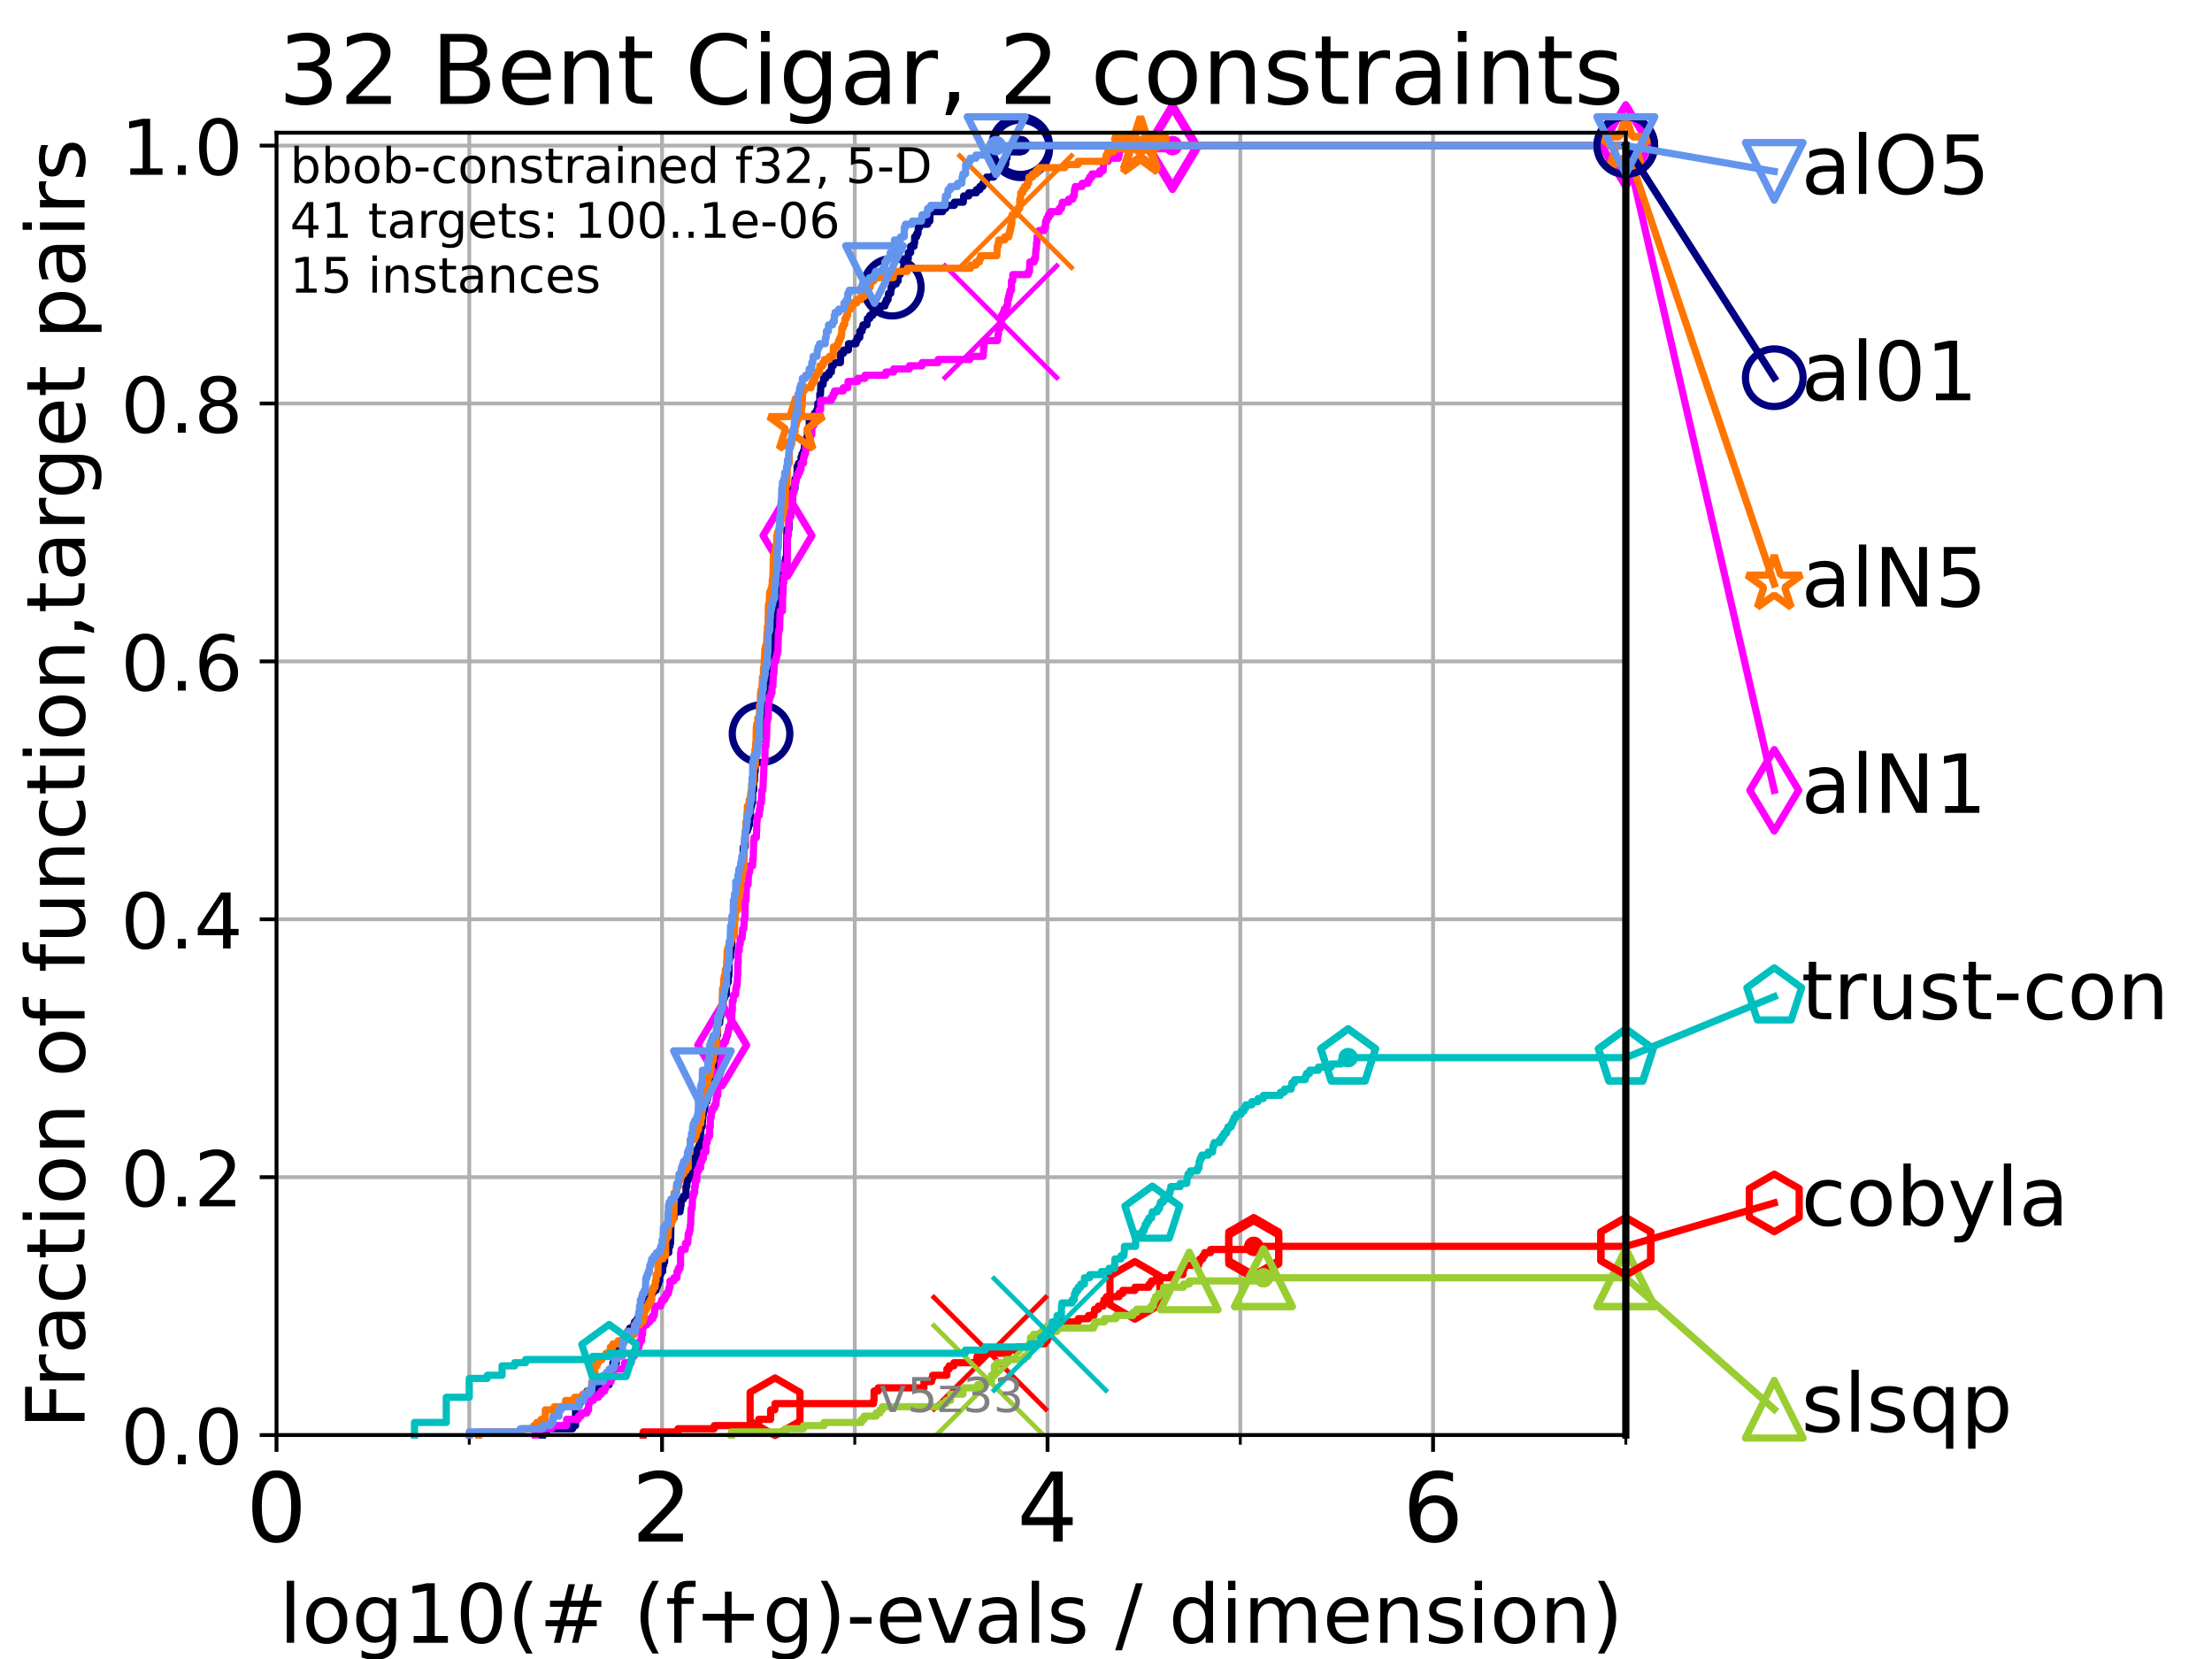 <?xml version="1.0" encoding="utf-8" standalone="no"?>
<!DOCTYPE svg PUBLIC "-//W3C//DTD SVG 1.1//EN"
  "http://www.w3.org/Graphics/SVG/1.1/DTD/svg11.dtd">
<!-- Created with matplotlib (https://matplotlib.org/) -->
<svg height="345.6pt" version="1.1" viewBox="0 0 460.8 345.6" width="460.8pt" xmlns="http://www.w3.org/2000/svg" xmlns:xlink="http://www.w3.org/1999/xlink">
 <defs>
  <style type="text/css">*{stroke-linecap:butt;stroke-linejoin:round;}</style>
 </defs>
 <g id="figure_1">
  <g id="patch_1">
   <path d="M 0 345.6 
L 460.8 345.6 
L 460.8 0 
L 0 0 
z
" style="fill:#ffffff;"/>
  </g>
  <g id="axes_1">
   <g id="patch_2">
    <path d="M 57.6 298.944 
L 338.688 298.944 
L 338.688 27.648 
L 57.6 27.648 
z
" style="fill:#ffffff;"/>
   </g>
   <g id="matplotlib.axis_1">
    <g id="xtick_1">
     <g id="line2d_1">
      <path clip-path="url(#p6bd9560f21)" d="M 57.6 298.944 
L 57.6 27.648 
" style="fill:none;stroke:#b0b0b0;stroke-linecap:square;stroke-width:0.8;"/>
     </g>
     <g id="line2d_2">
      <defs>
       <path d="M 0 0 
L 0 3.5 
" id="mbd858c0043" style="stroke:#000000;stroke-width:0.8;"/>
      </defs>
      <g>
       <use style="stroke:#000000;stroke-width:0.8;" x="57.6" xlink:href="#mbd858c0043" y="298.944"/>
      </g>
     </g>
     <g id="text_1">
      <!-- 0 -->
      <g transform="translate(51.237 321.141)scale(0.2 -0.2)">
       <defs>
        <path d="M 31.781 66.406 
Q 24.172 66.406 20.328 58.906 
Q 16.5 51.422 16.5 36.375 
Q 16.5 21.391 20.328 13.891 
Q 24.172 6.391 31.781 6.391 
Q 39.453 6.391 43.281 13.891 
Q 47.125 21.391 47.125 36.375 
Q 47.125 51.422 43.281 58.906 
Q 39.453 66.406 31.781 66.406 
z
M 31.781 74.219 
Q 44.047 74.219 50.516 64.516 
Q 56.984 54.828 56.984 36.375 
Q 56.984 17.969 50.516 8.266 
Q 44.047 -1.422 31.781 -1.422 
Q 19.531 -1.422 13.062 8.266 
Q 6.594 17.969 6.594 36.375 
Q 6.594 54.828 13.062 64.516 
Q 19.531 74.219 31.781 74.219 
z
" id="DejaVuSans-48"/>
       </defs>
       <use xlink:href="#DejaVuSans-48"/>
      </g>
     </g>
    </g>
    <g id="xtick_2">
     <g id="line2d_3">
      <path clip-path="url(#p6bd9560f21)" d="M 137.911 298.944 
L 137.911 27.648 
" style="fill:none;stroke:#b0b0b0;stroke-linecap:square;stroke-width:0.8;"/>
     </g>
     <g id="line2d_4">
      <g>
       <use style="stroke:#000000;stroke-width:0.8;" x="137.911" xlink:href="#mbd858c0043" y="298.944"/>
      </g>
     </g>
     <g id="text_2">
      <!-- 2 -->
      <g transform="translate(131.548 321.141)scale(0.2 -0.2)">
       <defs>
        <path d="M 19.188 8.297 
L 53.609 8.297 
L 53.609 0 
L 7.328 0 
L 7.328 8.297 
Q 12.938 14.109 22.625 23.891 
Q 32.328 33.688 34.812 36.531 
Q 39.547 41.844 41.422 45.531 
Q 43.312 49.219 43.312 52.781 
Q 43.312 58.594 39.234 62.25 
Q 35.156 65.922 28.609 65.922 
Q 23.969 65.922 18.812 64.312 
Q 13.672 62.703 7.812 59.422 
L 7.812 69.391 
Q 13.766 71.781 18.938 73 
Q 24.125 74.219 28.422 74.219 
Q 39.75 74.219 46.484 68.547 
Q 53.219 62.891 53.219 53.422 
Q 53.219 48.922 51.531 44.891 
Q 49.859 40.875 45.406 35.406 
Q 44.188 33.984 37.641 27.219 
Q 31.109 20.453 19.188 8.297 
z
" id="DejaVuSans-50"/>
       </defs>
       <use xlink:href="#DejaVuSans-50"/>
      </g>
     </g>
    </g>
    <g id="xtick_3">
     <g id="line2d_5">
      <path clip-path="url(#p6bd9560f21)" d="M 218.222 298.944 
L 218.222 27.648 
" style="fill:none;stroke:#b0b0b0;stroke-linecap:square;stroke-width:0.8;"/>
     </g>
     <g id="line2d_6">
      <g>
       <use style="stroke:#000000;stroke-width:0.8;" x="218.222" xlink:href="#mbd858c0043" y="298.944"/>
      </g>
     </g>
     <g id="text_3">
      <!-- 4 -->
      <g transform="translate(211.859 321.141)scale(0.2 -0.2)">
       <defs>
        <path d="M 37.797 64.312 
L 12.891 25.391 
L 37.797 25.391 
z
M 35.203 72.906 
L 47.609 72.906 
L 47.609 25.391 
L 58.016 25.391 
L 58.016 17.188 
L 47.609 17.188 
L 47.609 0 
L 37.797 0 
L 37.797 17.188 
L 4.891 17.188 
L 4.891 26.703 
z
" id="DejaVuSans-52"/>
       </defs>
       <use xlink:href="#DejaVuSans-52"/>
      </g>
     </g>
    </g>
    <g id="xtick_4">
     <g id="line2d_7">
      <path clip-path="url(#p6bd9560f21)" d="M 298.533 298.944 
L 298.533 27.648 
" style="fill:none;stroke:#b0b0b0;stroke-linecap:square;stroke-width:0.8;"/>
     </g>
     <g id="line2d_8">
      <g>
       <use style="stroke:#000000;stroke-width:0.8;" x="298.533" xlink:href="#mbd858c0043" y="298.944"/>
      </g>
     </g>
     <g id="text_4">
      <!-- 6 -->
      <g transform="translate(292.17 321.141)scale(0.2 -0.2)">
       <defs>
        <path d="M 33.016 40.375 
Q 26.375 40.375 22.484 35.828 
Q 18.609 31.297 18.609 23.391 
Q 18.609 15.531 22.484 10.953 
Q 26.375 6.391 33.016 6.391 
Q 39.656 6.391 43.531 10.953 
Q 47.406 15.531 47.406 23.391 
Q 47.406 31.297 43.531 35.828 
Q 39.656 40.375 33.016 40.375 
z
M 52.594 71.297 
L 52.594 62.312 
Q 48.875 64.062 45.094 64.984 
Q 41.312 65.922 37.594 65.922 
Q 27.828 65.922 22.672 59.328 
Q 17.531 52.734 16.797 39.406 
Q 19.672 43.656 24.016 45.922 
Q 28.375 48.188 33.594 48.188 
Q 44.578 48.188 50.953 41.516 
Q 57.328 34.859 57.328 23.391 
Q 57.328 12.156 50.688 5.359 
Q 44.047 -1.422 33.016 -1.422 
Q 20.359 -1.422 13.672 8.266 
Q 6.984 17.969 6.984 36.375 
Q 6.984 53.656 15.188 63.938 
Q 23.391 74.219 37.203 74.219 
Q 40.922 74.219 44.703 73.484 
Q 48.484 72.75 52.594 71.297 
z
" id="DejaVuSans-54"/>
       </defs>
       <use xlink:href="#DejaVuSans-54"/>
      </g>
     </g>
    </g>
    <g id="xtick_5">
     <g id="line2d_9">
      <path clip-path="url(#p6bd9560f21)" d="M 97.755 298.944 
L 97.755 27.648 
" style="fill:none;stroke:#b0b0b0;stroke-linecap:square;stroke-width:0.8;"/>
     </g>
     <g id="line2d_10">
      <defs>
       <path d="M 0 0 
L 0 2 
" id="m91d5a7eb75" style="stroke:#000000;stroke-width:0.6;"/>
      </defs>
      <g>
       <use style="stroke:#000000;stroke-width:0.6;" x="97.755" xlink:href="#m91d5a7eb75" y="298.944"/>
      </g>
     </g>
    </g>
    <g id="xtick_6">
     <g id="line2d_11">
      <path clip-path="url(#p6bd9560f21)" d="M 178.066 298.944 
L 178.066 27.648 
" style="fill:none;stroke:#b0b0b0;stroke-linecap:square;stroke-width:0.8;"/>
     </g>
     <g id="line2d_12">
      <g>
       <use style="stroke:#000000;stroke-width:0.6;" x="178.066" xlink:href="#m91d5a7eb75" y="298.944"/>
      </g>
     </g>
    </g>
    <g id="xtick_7">
     <g id="line2d_13">
      <path clip-path="url(#p6bd9560f21)" d="M 258.377 298.944 
L 258.377 27.648 
" style="fill:none;stroke:#b0b0b0;stroke-linecap:square;stroke-width:0.8;"/>
     </g>
     <g id="line2d_14">
      <g>
       <use style="stroke:#000000;stroke-width:0.6;" x="258.377" xlink:href="#m91d5a7eb75" y="298.944"/>
      </g>
     </g>
    </g>
    <g id="xtick_8">
     <g id="line2d_15">
      <path clip-path="url(#p6bd9560f21)" d="M 338.688 298.944 
L 338.688 27.648 
" style="fill:none;stroke:#b0b0b0;stroke-linecap:square;stroke-width:0.8;"/>
     </g>
     <g id="line2d_16">
      <g>
       <use style="stroke:#000000;stroke-width:0.6;" x="338.688" xlink:href="#m91d5a7eb75" y="298.944"/>
      </g>
     </g>
    </g>
    <g id="text_5">
     <!-- log10(# (f+g)-evals / dimension) -->
     <g transform="translate(58.145 342.218)scale(0.17 -0.17)">
      <defs>
       <path d="M 9.422 75.984 
L 18.406 75.984 
L 18.406 0 
L 9.422 0 
z
" id="DejaVuSans-108"/>
       <path d="M 30.609 48.391 
Q 23.391 48.391 19.188 42.75 
Q 14.984 37.109 14.984 27.297 
Q 14.984 17.484 19.156 11.844 
Q 23.344 6.203 30.609 6.203 
Q 37.797 6.203 41.984 11.859 
Q 46.188 17.531 46.188 27.297 
Q 46.188 37.016 41.984 42.703 
Q 37.797 48.391 30.609 48.391 
z
M 30.609 56 
Q 42.328 56 49.016 48.375 
Q 55.719 40.766 55.719 27.297 
Q 55.719 13.875 49.016 6.219 
Q 42.328 -1.422 30.609 -1.422 
Q 18.844 -1.422 12.172 6.219 
Q 5.516 13.875 5.516 27.297 
Q 5.516 40.766 12.172 48.375 
Q 18.844 56 30.609 56 
z
" id="DejaVuSans-111"/>
       <path d="M 45.406 27.984 
Q 45.406 37.75 41.375 43.109 
Q 37.359 48.484 30.078 48.484 
Q 22.859 48.484 18.828 43.109 
Q 14.797 37.75 14.797 27.984 
Q 14.797 18.266 18.828 12.891 
Q 22.859 7.516 30.078 7.516 
Q 37.359 7.516 41.375 12.891 
Q 45.406 18.266 45.406 27.984 
z
M 54.391 6.781 
Q 54.391 -7.172 48.188 -13.984 
Q 42 -20.797 29.203 -20.797 
Q 24.469 -20.797 20.266 -20.094 
Q 16.062 -19.391 12.109 -17.922 
L 12.109 -9.188 
Q 16.062 -11.328 19.922 -12.344 
Q 23.781 -13.375 27.781 -13.375 
Q 36.625 -13.375 41.016 -8.766 
Q 45.406 -4.156 45.406 5.172 
L 45.406 9.625 
Q 42.625 4.781 38.281 2.391 
Q 33.938 0 27.875 0 
Q 17.828 0 11.672 7.656 
Q 5.516 15.328 5.516 27.984 
Q 5.516 40.672 11.672 48.328 
Q 17.828 56 27.875 56 
Q 33.938 56 38.281 53.609 
Q 42.625 51.219 45.406 46.391 
L 45.406 54.688 
L 54.391 54.688 
z
" id="DejaVuSans-103"/>
       <path d="M 12.406 8.297 
L 28.516 8.297 
L 28.516 63.922 
L 10.984 60.406 
L 10.984 69.391 
L 28.422 72.906 
L 38.281 72.906 
L 38.281 8.297 
L 54.391 8.297 
L 54.391 0 
L 12.406 0 
z
" id="DejaVuSans-49"/>
       <path d="M 31 75.875 
Q 24.469 64.656 21.281 53.656 
Q 18.109 42.672 18.109 31.391 
Q 18.109 20.125 21.312 9.062 
Q 24.516 -2 31 -13.188 
L 23.188 -13.188 
Q 15.875 -1.703 12.234 9.375 
Q 8.594 20.453 8.594 31.391 
Q 8.594 42.281 12.203 53.312 
Q 15.828 64.359 23.188 75.875 
z
" id="DejaVuSans-40"/>
       <path d="M 51.125 44 
L 36.922 44 
L 32.812 27.688 
L 47.125 27.688 
z
M 43.797 71.781 
L 38.719 51.516 
L 52.984 51.516 
L 58.109 71.781 
L 65.922 71.781 
L 60.891 51.516 
L 76.125 51.516 
L 76.125 44 
L 58.984 44 
L 54.984 27.688 
L 70.516 27.688 
L 70.516 20.219 
L 53.078 20.219 
L 48 0 
L 40.188 0 
L 45.219 20.219 
L 30.906 20.219 
L 25.875 0 
L 18.016 0 
L 23.094 20.219 
L 7.719 20.219 
L 7.719 27.688 
L 24.906 27.688 
L 29 44 
L 13.281 44 
L 13.281 51.516 
L 30.906 51.516 
L 35.891 71.781 
z
" id="DejaVuSans-35"/>
       <path id="DejaVuSans-32"/>
       <path d="M 37.109 75.984 
L 37.109 68.5 
L 28.516 68.5 
Q 23.688 68.5 21.797 66.547 
Q 19.922 64.594 19.922 59.516 
L 19.922 54.688 
L 34.719 54.688 
L 34.719 47.703 
L 19.922 47.703 
L 19.922 0 
L 10.891 0 
L 10.891 47.703 
L 2.297 47.703 
L 2.297 54.688 
L 10.891 54.688 
L 10.891 58.5 
Q 10.891 67.625 15.141 71.797 
Q 19.391 75.984 28.609 75.984 
z
" id="DejaVuSans-102"/>
       <path d="M 46 62.703 
L 46 35.5 
L 73.188 35.5 
L 73.188 27.203 
L 46 27.203 
L 46 0 
L 37.797 0 
L 37.797 27.203 
L 10.594 27.203 
L 10.594 35.5 
L 37.797 35.5 
L 37.797 62.703 
z
" id="DejaVuSans-43"/>
       <path d="M 8.016 75.875 
L 15.828 75.875 
Q 23.141 64.359 26.781 53.312 
Q 30.422 42.281 30.422 31.391 
Q 30.422 20.453 26.781 9.375 
Q 23.141 -1.703 15.828 -13.188 
L 8.016 -13.188 
Q 14.5 -2 17.703 9.062 
Q 20.906 20.125 20.906 31.391 
Q 20.906 42.672 17.703 53.656 
Q 14.5 64.656 8.016 75.875 
z
" id="DejaVuSans-41"/>
       <path d="M 4.891 31.391 
L 31.203 31.391 
L 31.203 23.391 
L 4.891 23.391 
z
" id="DejaVuSans-45"/>
       <path d="M 56.203 29.594 
L 56.203 25.203 
L 14.891 25.203 
Q 15.484 15.922 20.484 11.062 
Q 25.484 6.203 34.422 6.203 
Q 39.594 6.203 44.453 7.469 
Q 49.312 8.734 54.109 11.281 
L 54.109 2.781 
Q 49.266 0.734 44.188 -0.344 
Q 39.109 -1.422 33.891 -1.422 
Q 20.797 -1.422 13.156 6.188 
Q 5.516 13.812 5.516 26.812 
Q 5.516 40.234 12.766 48.109 
Q 20.016 56 32.328 56 
Q 43.359 56 49.781 48.891 
Q 56.203 41.797 56.203 29.594 
z
M 47.219 32.234 
Q 47.125 39.594 43.094 43.984 
Q 39.062 48.391 32.422 48.391 
Q 24.906 48.391 20.391 44.141 
Q 15.875 39.891 15.188 32.172 
z
" id="DejaVuSans-101"/>
       <path d="M 2.984 54.688 
L 12.5 54.688 
L 29.594 8.797 
L 46.688 54.688 
L 56.203 54.688 
L 35.688 0 
L 23.484 0 
z
" id="DejaVuSans-118"/>
       <path d="M 34.281 27.484 
Q 23.391 27.484 19.188 25 
Q 14.984 22.516 14.984 16.5 
Q 14.984 11.719 18.141 8.906 
Q 21.297 6.109 26.703 6.109 
Q 34.188 6.109 38.703 11.406 
Q 43.219 16.703 43.219 25.484 
L 43.219 27.484 
z
M 52.203 31.203 
L 52.203 0 
L 43.219 0 
L 43.219 8.297 
Q 40.141 3.328 35.547 0.953 
Q 30.953 -1.422 24.312 -1.422 
Q 15.922 -1.422 10.953 3.297 
Q 6 8.016 6 15.922 
Q 6 25.141 12.172 29.828 
Q 18.359 34.516 30.609 34.516 
L 43.219 34.516 
L 43.219 35.406 
Q 43.219 41.609 39.141 45 
Q 35.062 48.391 27.688 48.391 
Q 23 48.391 18.547 47.266 
Q 14.109 46.141 10.016 43.891 
L 10.016 52.203 
Q 14.938 54.109 19.578 55.047 
Q 24.219 56 28.609 56 
Q 40.484 56 46.344 49.844 
Q 52.203 43.703 52.203 31.203 
z
" id="DejaVuSans-97"/>
       <path d="M 44.281 53.078 
L 44.281 44.578 
Q 40.484 46.531 36.375 47.5 
Q 32.281 48.484 27.875 48.484 
Q 21.188 48.484 17.844 46.438 
Q 14.5 44.391 14.5 40.281 
Q 14.5 37.156 16.891 35.375 
Q 19.281 33.594 26.516 31.984 
L 29.594 31.297 
Q 39.156 29.25 43.188 25.516 
Q 47.219 21.781 47.219 15.094 
Q 47.219 7.469 41.188 3.016 
Q 35.156 -1.422 24.609 -1.422 
Q 20.219 -1.422 15.453 -0.562 
Q 10.688 0.297 5.422 2 
L 5.422 11.281 
Q 10.406 8.688 15.234 7.391 
Q 20.062 6.109 24.812 6.109 
Q 31.156 6.109 34.562 8.281 
Q 37.984 10.453 37.984 14.406 
Q 37.984 18.062 35.516 20.016 
Q 33.062 21.969 24.703 23.781 
L 21.578 24.516 
Q 13.234 26.266 9.516 29.906 
Q 5.812 33.547 5.812 39.891 
Q 5.812 47.609 11.281 51.797 
Q 16.75 56 26.812 56 
Q 31.781 56 36.172 55.266 
Q 40.578 54.547 44.281 53.078 
z
" id="DejaVuSans-115"/>
       <path d="M 25.391 72.906 
L 33.688 72.906 
L 8.297 -9.281 
L 0 -9.281 
z
" id="DejaVuSans-47"/>
       <path d="M 45.406 46.391 
L 45.406 75.984 
L 54.391 75.984 
L 54.391 0 
L 45.406 0 
L 45.406 8.203 
Q 42.578 3.328 38.25 0.953 
Q 33.938 -1.422 27.875 -1.422 
Q 17.969 -1.422 11.734 6.484 
Q 5.516 14.406 5.516 27.297 
Q 5.516 40.188 11.734 48.094 
Q 17.969 56 27.875 56 
Q 33.938 56 38.25 53.625 
Q 42.578 51.266 45.406 46.391 
z
M 14.797 27.297 
Q 14.797 17.391 18.875 11.75 
Q 22.953 6.109 30.078 6.109 
Q 37.203 6.109 41.297 11.75 
Q 45.406 17.391 45.406 27.297 
Q 45.406 37.203 41.297 42.844 
Q 37.203 48.484 30.078 48.484 
Q 22.953 48.484 18.875 42.844 
Q 14.797 37.203 14.797 27.297 
z
" id="DejaVuSans-100"/>
       <path d="M 9.422 54.688 
L 18.406 54.688 
L 18.406 0 
L 9.422 0 
z
M 9.422 75.984 
L 18.406 75.984 
L 18.406 64.594 
L 9.422 64.594 
z
" id="DejaVuSans-105"/>
       <path d="M 52 44.188 
Q 55.375 50.25 60.062 53.125 
Q 64.75 56 71.094 56 
Q 79.641 56 84.281 50.016 
Q 88.922 44.047 88.922 33.016 
L 88.922 0 
L 79.891 0 
L 79.891 32.719 
Q 79.891 40.578 77.094 44.375 
Q 74.312 48.188 68.609 48.188 
Q 61.625 48.188 57.562 43.547 
Q 53.516 38.922 53.516 30.906 
L 53.516 0 
L 44.484 0 
L 44.484 32.719 
Q 44.484 40.625 41.703 44.406 
Q 38.922 48.188 33.109 48.188 
Q 26.219 48.188 22.156 43.531 
Q 18.109 38.875 18.109 30.906 
L 18.109 0 
L 9.078 0 
L 9.078 54.688 
L 18.109 54.688 
L 18.109 46.188 
Q 21.188 51.219 25.484 53.609 
Q 29.781 56 35.688 56 
Q 41.656 56 45.828 52.969 
Q 50 49.953 52 44.188 
z
" id="DejaVuSans-109"/>
       <path d="M 54.891 33.016 
L 54.891 0 
L 45.906 0 
L 45.906 32.719 
Q 45.906 40.484 42.875 44.328 
Q 39.844 48.188 33.797 48.188 
Q 26.516 48.188 22.312 43.547 
Q 18.109 38.922 18.109 30.906 
L 18.109 0 
L 9.078 0 
L 9.078 54.688 
L 18.109 54.688 
L 18.109 46.188 
Q 21.344 51.125 25.703 53.562 
Q 30.078 56 35.797 56 
Q 45.219 56 50.047 50.172 
Q 54.891 44.344 54.891 33.016 
z
" id="DejaVuSans-110"/>
      </defs>
      <use xlink:href="#DejaVuSans-108"/>
      <use x="27.783" xlink:href="#DejaVuSans-111"/>
      <use x="88.965" xlink:href="#DejaVuSans-103"/>
      <use x="152.441" xlink:href="#DejaVuSans-49"/>
      <use x="216.064" xlink:href="#DejaVuSans-48"/>
      <use x="279.688" xlink:href="#DejaVuSans-40"/>
      <use x="318.701" xlink:href="#DejaVuSans-35"/>
      <use x="402.49" xlink:href="#DejaVuSans-32"/>
      <use x="434.277" xlink:href="#DejaVuSans-40"/>
      <use x="473.291" xlink:href="#DejaVuSans-102"/>
      <use x="508.496" xlink:href="#DejaVuSans-43"/>
      <use x="592.285" xlink:href="#DejaVuSans-103"/>
      <use x="655.762" xlink:href="#DejaVuSans-41"/>
      <use x="694.775" xlink:href="#DejaVuSans-45"/>
      <use x="730.859" xlink:href="#DejaVuSans-101"/>
      <use x="792.383" xlink:href="#DejaVuSans-118"/>
      <use x="851.562" xlink:href="#DejaVuSans-97"/>
      <use x="912.842" xlink:href="#DejaVuSans-108"/>
      <use x="940.625" xlink:href="#DejaVuSans-115"/>
      <use x="992.725" xlink:href="#DejaVuSans-32"/>
      <use x="1024.512" xlink:href="#DejaVuSans-47"/>
      <use x="1058.203" xlink:href="#DejaVuSans-32"/>
      <use x="1089.99" xlink:href="#DejaVuSans-100"/>
      <use x="1153.467" xlink:href="#DejaVuSans-105"/>
      <use x="1181.25" xlink:href="#DejaVuSans-109"/>
      <use x="1278.662" xlink:href="#DejaVuSans-101"/>
      <use x="1340.186" xlink:href="#DejaVuSans-110"/>
      <use x="1403.564" xlink:href="#DejaVuSans-115"/>
      <use x="1455.664" xlink:href="#DejaVuSans-105"/>
      <use x="1483.447" xlink:href="#DejaVuSans-111"/>
      <use x="1544.629" xlink:href="#DejaVuSans-110"/>
      <use x="1608.008" xlink:href="#DejaVuSans-41"/>
     </g>
    </g>
   </g>
   <g id="matplotlib.axis_2">
    <g id="ytick_1">
     <g id="line2d_17">
      <path clip-path="url(#p6bd9560f21)" d="M 57.6 298.944 
L 338.688 298.944 
" style="fill:none;stroke:#b0b0b0;stroke-linecap:square;stroke-width:0.8;"/>
     </g>
     <g id="line2d_18">
      <defs>
       <path d="M 0 0 
L -3.5 0 
" id="mf900582151" style="stroke:#000000;stroke-width:0.8;"/>
      </defs>
      <g>
       <use style="stroke:#000000;stroke-width:0.8;" x="57.6" xlink:href="#mf900582151" y="298.944"/>
      </g>
     </g>
     <g id="text_6">
      <!-- 0.0 -->
      <g transform="translate(25.155 305.023)scale(0.16 -0.16)">
       <defs>
        <path d="M 10.688 12.406 
L 21 12.406 
L 21 0 
L 10.688 0 
z
" id="DejaVuSans-46"/>
       </defs>
       <use xlink:href="#DejaVuSans-48"/>
       <use x="63.623" xlink:href="#DejaVuSans-46"/>
       <use x="95.41" xlink:href="#DejaVuSans-48"/>
      </g>
     </g>
    </g>
    <g id="ytick_2">
     <g id="line2d_19">
      <path clip-path="url(#p6bd9560f21)" d="M 57.6 245.222 
L 338.688 245.222 
" style="fill:none;stroke:#b0b0b0;stroke-linecap:square;stroke-width:0.8;"/>
     </g>
     <g id="line2d_20">
      <g>
       <use style="stroke:#000000;stroke-width:0.8;" x="57.6" xlink:href="#mf900582151" y="245.222"/>
      </g>
     </g>
     <g id="text_7">
      <!-- 0.2 -->
      <g transform="translate(25.155 251.301)scale(0.16 -0.16)">
       <use xlink:href="#DejaVuSans-48"/>
       <use x="63.623" xlink:href="#DejaVuSans-46"/>
       <use x="95.41" xlink:href="#DejaVuSans-50"/>
      </g>
     </g>
    </g>
    <g id="ytick_3">
     <g id="line2d_21">
      <path clip-path="url(#p6bd9560f21)" d="M 57.6 191.5 
L 338.688 191.5 
" style="fill:none;stroke:#b0b0b0;stroke-linecap:square;stroke-width:0.8;"/>
     </g>
     <g id="line2d_22">
      <g>
       <use style="stroke:#000000;stroke-width:0.8;" x="57.6" xlink:href="#mf900582151" y="191.5"/>
      </g>
     </g>
     <g id="text_8">
      <!-- 0.4 -->
      <g transform="translate(25.155 197.579)scale(0.16 -0.16)">
       <use xlink:href="#DejaVuSans-48"/>
       <use x="63.623" xlink:href="#DejaVuSans-46"/>
       <use x="95.41" xlink:href="#DejaVuSans-52"/>
      </g>
     </g>
    </g>
    <g id="ytick_4">
     <g id="line2d_23">
      <path clip-path="url(#p6bd9560f21)" d="M 57.6 137.778 
L 338.688 137.778 
" style="fill:none;stroke:#b0b0b0;stroke-linecap:square;stroke-width:0.8;"/>
     </g>
     <g id="line2d_24">
      <g>
       <use style="stroke:#000000;stroke-width:0.8;" x="57.6" xlink:href="#mf900582151" y="137.778"/>
      </g>
     </g>
     <g id="text_9">
      <!-- 0.6 -->
      <g transform="translate(25.155 143.857)scale(0.16 -0.16)">
       <use xlink:href="#DejaVuSans-48"/>
       <use x="63.623" xlink:href="#DejaVuSans-46"/>
       <use x="95.41" xlink:href="#DejaVuSans-54"/>
      </g>
     </g>
    </g>
    <g id="ytick_5">
     <g id="line2d_25">
      <path clip-path="url(#p6bd9560f21)" d="M 57.6 84.056 
L 338.688 84.056 
" style="fill:none;stroke:#b0b0b0;stroke-linecap:square;stroke-width:0.8;"/>
     </g>
     <g id="line2d_26">
      <g>
       <use style="stroke:#000000;stroke-width:0.8;" x="57.6" xlink:href="#mf900582151" y="84.056"/>
      </g>
     </g>
     <g id="text_10">
      <!-- 0.8 -->
      <g transform="translate(25.155 90.135)scale(0.16 -0.16)">
       <defs>
        <path d="M 31.781 34.625 
Q 24.75 34.625 20.719 30.859 
Q 16.703 27.094 16.703 20.516 
Q 16.703 13.922 20.719 10.156 
Q 24.75 6.391 31.781 6.391 
Q 38.812 6.391 42.859 10.172 
Q 46.922 13.969 46.922 20.516 
Q 46.922 27.094 42.891 30.859 
Q 38.875 34.625 31.781 34.625 
z
M 21.922 38.812 
Q 15.578 40.375 12.031 44.719 
Q 8.5 49.078 8.5 55.328 
Q 8.5 64.062 14.719 69.141 
Q 20.953 74.219 31.781 74.219 
Q 42.672 74.219 48.875 69.141 
Q 55.078 64.062 55.078 55.328 
Q 55.078 49.078 51.531 44.719 
Q 48 40.375 41.703 38.812 
Q 48.828 37.156 52.797 32.312 
Q 56.781 27.484 56.781 20.516 
Q 56.781 9.906 50.312 4.234 
Q 43.844 -1.422 31.781 -1.422 
Q 19.734 -1.422 13.25 4.234 
Q 6.781 9.906 6.781 20.516 
Q 6.781 27.484 10.781 32.312 
Q 14.797 37.156 21.922 38.812 
z
M 18.312 54.391 
Q 18.312 48.734 21.844 45.562 
Q 25.391 42.391 31.781 42.391 
Q 38.141 42.391 41.719 45.562 
Q 45.312 48.734 45.312 54.391 
Q 45.312 60.062 41.719 63.234 
Q 38.141 66.406 31.781 66.406 
Q 25.391 66.406 21.844 63.234 
Q 18.312 60.062 18.312 54.391 
z
" id="DejaVuSans-56"/>
       </defs>
       <use xlink:href="#DejaVuSans-48"/>
       <use x="63.623" xlink:href="#DejaVuSans-46"/>
       <use x="95.41" xlink:href="#DejaVuSans-56"/>
      </g>
     </g>
    </g>
    <g id="ytick_6">
     <g id="line2d_27">
      <path clip-path="url(#p6bd9560f21)" d="M 57.6 30.334 
L 338.688 30.334 
" style="fill:none;stroke:#b0b0b0;stroke-linecap:square;stroke-width:0.8;"/>
     </g>
     <g id="line2d_28">
      <g>
       <use style="stroke:#000000;stroke-width:0.8;" x="57.6" xlink:href="#mf900582151" y="30.334"/>
      </g>
     </g>
     <g id="text_11">
      <!-- 1.0 -->
      <g transform="translate(25.155 36.413)scale(0.16 -0.16)">
       <use xlink:href="#DejaVuSans-49"/>
       <use x="63.623" xlink:href="#DejaVuSans-46"/>
       <use x="95.41" xlink:href="#DejaVuSans-48"/>
      </g>
     </g>
    </g>
    <g id="text_12">
     <!-- Fraction of function,target pairs -->
     <g transform="translate(17.62 297.681)rotate(-90)scale(0.17 -0.17)">
      <defs>
       <path d="M 9.812 72.906 
L 51.703 72.906 
L 51.703 64.594 
L 19.672 64.594 
L 19.672 43.109 
L 48.578 43.109 
L 48.578 34.812 
L 19.672 34.812 
L 19.672 0 
L 9.812 0 
z
" id="DejaVuSans-70"/>
       <path d="M 41.109 46.297 
Q 39.594 47.172 37.812 47.578 
Q 36.031 48 33.891 48 
Q 26.266 48 22.188 43.047 
Q 18.109 38.094 18.109 28.812 
L 18.109 0 
L 9.078 0 
L 9.078 54.688 
L 18.109 54.688 
L 18.109 46.188 
Q 20.953 51.172 25.484 53.578 
Q 30.031 56 36.531 56 
Q 37.453 56 38.578 55.875 
Q 39.703 55.766 41.062 55.516 
z
" id="DejaVuSans-114"/>
       <path d="M 48.781 52.594 
L 48.781 44.188 
Q 44.969 46.297 41.141 47.344 
Q 37.312 48.391 33.406 48.391 
Q 24.656 48.391 19.812 42.844 
Q 14.984 37.312 14.984 27.297 
Q 14.984 17.281 19.812 11.734 
Q 24.656 6.203 33.406 6.203 
Q 37.312 6.203 41.141 7.25 
Q 44.969 8.297 48.781 10.406 
L 48.781 2.094 
Q 45.016 0.344 40.984 -0.531 
Q 36.969 -1.422 32.422 -1.422 
Q 20.062 -1.422 12.781 6.344 
Q 5.516 14.109 5.516 27.297 
Q 5.516 40.672 12.859 48.328 
Q 20.219 56 33.016 56 
Q 37.156 56 41.109 55.141 
Q 45.062 54.297 48.781 52.594 
z
" id="DejaVuSans-99"/>
       <path d="M 18.312 70.219 
L 18.312 54.688 
L 36.812 54.688 
L 36.812 47.703 
L 18.312 47.703 
L 18.312 18.016 
Q 18.312 11.328 20.141 9.422 
Q 21.969 7.516 27.594 7.516 
L 36.812 7.516 
L 36.812 0 
L 27.594 0 
Q 17.188 0 13.234 3.875 
Q 9.281 7.766 9.281 18.016 
L 9.281 47.703 
L 2.688 47.703 
L 2.688 54.688 
L 9.281 54.688 
L 9.281 70.219 
z
" id="DejaVuSans-116"/>
       <path d="M 8.5 21.578 
L 8.5 54.688 
L 17.484 54.688 
L 17.484 21.922 
Q 17.484 14.156 20.5 10.266 
Q 23.531 6.391 29.594 6.391 
Q 36.859 6.391 41.078 11.031 
Q 45.312 15.672 45.312 23.688 
L 45.312 54.688 
L 54.297 54.688 
L 54.297 0 
L 45.312 0 
L 45.312 8.406 
Q 42.047 3.422 37.719 1 
Q 33.406 -1.422 27.688 -1.422 
Q 18.266 -1.422 13.375 4.438 
Q 8.5 10.297 8.5 21.578 
z
M 31.109 56 
z
" id="DejaVuSans-117"/>
       <path d="M 11.719 12.406 
L 22.016 12.406 
L 22.016 4 
L 14.016 -11.625 
L 7.719 -11.625 
L 11.719 4 
z
" id="DejaVuSans-44"/>
       <path d="M 18.109 8.203 
L 18.109 -20.797 
L 9.078 -20.797 
L 9.078 54.688 
L 18.109 54.688 
L 18.109 46.391 
Q 20.953 51.266 25.266 53.625 
Q 29.594 56 35.594 56 
Q 45.562 56 51.781 48.094 
Q 58.016 40.188 58.016 27.297 
Q 58.016 14.406 51.781 6.484 
Q 45.562 -1.422 35.594 -1.422 
Q 29.594 -1.422 25.266 0.953 
Q 20.953 3.328 18.109 8.203 
z
M 48.688 27.297 
Q 48.688 37.203 44.609 42.844 
Q 40.531 48.484 33.406 48.484 
Q 26.266 48.484 22.188 42.844 
Q 18.109 37.203 18.109 27.297 
Q 18.109 17.391 22.188 11.75 
Q 26.266 6.109 33.406 6.109 
Q 40.531 6.109 44.609 11.75 
Q 48.688 17.391 48.688 27.297 
z
" id="DejaVuSans-112"/>
      </defs>
      <use xlink:href="#DejaVuSans-70"/>
      <use x="50.27" xlink:href="#DejaVuSans-114"/>
      <use x="91.383" xlink:href="#DejaVuSans-97"/>
      <use x="152.662" xlink:href="#DejaVuSans-99"/>
      <use x="207.643" xlink:href="#DejaVuSans-116"/>
      <use x="246.852" xlink:href="#DejaVuSans-105"/>
      <use x="274.635" xlink:href="#DejaVuSans-111"/>
      <use x="335.816" xlink:href="#DejaVuSans-110"/>
      <use x="399.195" xlink:href="#DejaVuSans-32"/>
      <use x="430.982" xlink:href="#DejaVuSans-111"/>
      <use x="492.164" xlink:href="#DejaVuSans-102"/>
      <use x="527.369" xlink:href="#DejaVuSans-32"/>
      <use x="559.156" xlink:href="#DejaVuSans-102"/>
      <use x="594.361" xlink:href="#DejaVuSans-117"/>
      <use x="657.74" xlink:href="#DejaVuSans-110"/>
      <use x="721.119" xlink:href="#DejaVuSans-99"/>
      <use x="776.1" xlink:href="#DejaVuSans-116"/>
      <use x="815.309" xlink:href="#DejaVuSans-105"/>
      <use x="843.092" xlink:href="#DejaVuSans-111"/>
      <use x="904.273" xlink:href="#DejaVuSans-110"/>
      <use x="967.652" xlink:href="#DejaVuSans-44"/>
      <use x="999.439" xlink:href="#DejaVuSans-116"/>
      <use x="1038.648" xlink:href="#DejaVuSans-97"/>
      <use x="1099.928" xlink:href="#DejaVuSans-114"/>
      <use x="1139.291" xlink:href="#DejaVuSans-103"/>
      <use x="1202.768" xlink:href="#DejaVuSans-101"/>
      <use x="1264.291" xlink:href="#DejaVuSans-116"/>
      <use x="1303.5" xlink:href="#DejaVuSans-32"/>
      <use x="1335.287" xlink:href="#DejaVuSans-112"/>
      <use x="1398.764" xlink:href="#DejaVuSans-97"/>
      <use x="1460.043" xlink:href="#DejaVuSans-105"/>
      <use x="1487.826" xlink:href="#DejaVuSans-114"/>
      <use x="1528.939" xlink:href="#DejaVuSans-115"/>
     </g>
    </g>
   </g>
   <g id="line2d_29">
    <defs>
     <path d="M 0 1.5 
C 0.398 1.5 0.779 1.342 1.061 1.061 
C 1.342 0.779 1.5 0.398 1.5 0 
C 1.5 -0.398 1.342 -0.779 1.061 -1.061 
C 0.779 -1.342 0.398 -1.5 0 -1.5 
C -0.398 -1.5 -0.779 -1.342 -1.061 -1.061 
C -1.342 -0.779 -1.5 -0.398 -1.5 0 
C -1.5 0.398 -1.342 0.779 -1.061 1.061 
C -0.779 1.342 -0.398 1.5 0 1.5 
z
" id="m0a61c99a29" style="stroke:#000080;"/>
    </defs>
    <g>
     <use style="fill:#000080;stroke:#000080;" x="212.632" xlink:href="#m0a61c99a29" y="30.334"/>
     <use style="fill:#000080;stroke:#000080;" x="212.632" xlink:href="#m0a61c99a29" y="30.334"/>
    </g>
   </g>
   <g id="line2d_30">
    <path d="M 113.023 298.944 
L 113.023 298.289 
L 113.874 298.289 
L 113.874 297.634 
L 119.301 297.634 
L 119.301 296.979 
L 119.899 296.979 
L 119.899 293.703 
L 120.094 293.703 
L 120.094 293.048 
L 120.477 293.048 
L 120.477 292.393 
L 120.852 292.393 
L 120.852 291.737 
L 121.219 291.737 
L 121.219 291.082 
L 122.105 291.082 
L 122.105 290.427 
L 122.277 290.427 
L 122.277 289.772 
L 124.063 289.772 
L 124.063 289.117 
L 125.823 289.117 
L 125.823 288.462 
L 126.905 288.462 
L 126.905 287.807 
L 127.035 287.807 
L 127.035 287.151 
L 127.548 287.151 
L 127.548 285.841 
L 127.674 285.841 
L 127.674 283.876 
L 128.411 283.876 
L 128.411 281.91 
L 128.531 281.91 
L 128.531 281.255 
L 129.002 281.255 
L 129.002 280.6 
L 129.348 280.6 
L 129.348 279.29 
L 130.128 279.29 
L 130.128 278.634 
L 130.345 278.634 
L 130.345 277.979 
L 130.77 277.979 
L 130.77 277.324 
L 131.185 277.324 
L 131.185 276.669 
L 131.987 276.669 
L 131.987 276.014 
L 132.182 276.014 
L 132.182 275.359 
L 132.754 275.359 
L 132.754 274.704 
L 133.033 274.704 
L 133.033 274.048 
L 133.932 274.048 
L 133.932 272.738 
L 134.279 272.738 
L 134.365 271.428 
L 134.45 271.428 
L 134.45 270.773 
L 134.703 270.773 
L 134.703 270.118 
L 135.522 270.118 
L 135.522 269.462 
L 135.996 269.462 
L 135.996 268.807 
L 136.683 268.807 
L 136.683 268.152 
L 136.906 268.152 
L 136.906 267.497 
L 137.199 267.497 
L 137.199 266.842 
L 137.416 266.842 
L 137.416 265.532 
L 137.63 265.532 
L 137.63 264.876 
L 138.05 264.876 
L 138.05 263.566 
L 138.256 263.566 
L 138.256 262.911 
L 138.46 262.911 
L 138.46 260.946 
L 139.317 260.946 
L 139.317 259.635 
L 139.573 259.635 
L 139.573 258.98 
L 139.699 258.98 
L 139.762 255.049 
L 139.825 255.049 
L 139.887 253.739 
L 140.439 253.739 
L 140.439 253.084 
L 140.559 253.084 
L 140.559 252.429 
L 141.662 252.429 
L 141.662 251.773 
L 141.774 251.773 
L 141.774 251.118 
L 141.886 251.118 
L 141.886 249.808 
L 142.379 249.808 
L 142.379 249.153 
L 142.91 249.153 
L 142.91 247.187 
L 143.067 247.187 
L 143.119 245.877 
L 143.375 245.877 
L 143.375 245.222 
L 143.679 245.222 
L 143.679 244.567 
L 143.828 244.567 
L 143.828 243.257 
L 144.075 243.257 
L 144.075 242.601 
L 144.415 242.601 
L 144.463 241.291 
L 145.121 241.291 
L 145.121 239.981 
L 145.259 239.981 
L 145.259 239.326 
L 145.576 239.326 
L 145.576 238.671 
L 145.844 238.671 
L 145.932 236.05 
L 145.976 236.05 
L 146.064 234.74 
L 146.281 234.74 
L 146.367 232.774 
L 146.41 232.774 
L 146.41 232.119 
L 146.538 232.119 
L 146.538 231.464 
L 146.707 231.464 
L 146.707 230.809 
L 146.833 230.809 
L 146.917 229.499 
L 147.247 229.499 
L 147.247 228.843 
L 147.45 228.843 
L 147.45 226.223 
L 147.967 226.223 
L 148.045 224.912 
L 148.161 224.912 
L 148.161 224.257 
L 148.696 224.257 
L 148.696 222.947 
L 148.808 222.947 
L 148.883 220.326 
L 149.031 220.326 
L 149.031 217.706 
L 149.251 217.706 
L 149.251 215.74 
L 149.432 215.74 
L 149.504 213.12 
L 149.929 213.12 
L 149.964 211.81 
L 150.138 211.81 
L 150.138 210.499 
L 150.582 210.499 
L 150.649 207.879 
L 150.949 207.879 
L 150.949 207.224 
L 151.309 207.224 
L 151.341 205.258 
L 151.438 205.258 
L 151.438 204.603 
L 151.724 204.603 
L 151.724 203.293 
L 151.85 203.293 
L 151.913 200.017 
L 151.975 200.017 
L 151.975 199.362 
L 152.192 199.362 
L 152.192 198.052 
L 152.314 198.052 
L 152.314 197.396 
L 152.436 197.396 
L 152.466 193.465 
L 152.737 193.465 
L 152.767 191.5 
L 153.003 191.5 
L 153.062 189.535 
L 153.265 189.535 
L 153.352 187.569 
L 153.409 187.569 
L 153.409 186.914 
L 153.524 186.914 
L 153.524 185.604 
L 153.778 185.604 
L 153.778 184.949 
L 154.029 184.949 
L 154.029 184.293 
L 154.249 184.293 
L 154.277 182.328 
L 154.708 182.328 
L 154.814 177.087 
L 154.841 177.087 
L 154.841 176.432 
L 155.232 176.432 
L 155.284 173.156 
L 155.691 173.156 
L 155.691 172.501 
L 155.916 172.501 
L 155.916 171.846 
L 156.139 171.846 
L 156.139 170.535 
L 156.261 170.535 
L 156.358 168.57 
L 156.406 168.57 
L 156.406 167.915 
L 156.575 167.915 
L 156.575 167.26 
L 156.765 167.26 
L 156.812 164.639 
L 157 164.639 
L 157.023 162.674 
L 157.163 162.674 
L 157.209 160.708 
L 157.324 160.708 
L 157.347 156.122 
L 157.574 156.122 
L 157.574 155.467 
L 157.821 155.467 
L 157.821 154.812 
L 157.954 154.812 
L 157.954 154.157 
L 158.347 154.157 
L 158.347 153.502 
L 158.541 153.502 
L 158.647 151.536 
L 158.942 151.536 
L 159.005 150.226 
L 159.067 150.226 
L 159.15 148.26 
L 159.232 148.26 
L 159.232 146.95 
L 159.355 146.95 
L 159.355 144.33 
L 159.578 144.33 
L 159.578 143.674 
L 159.897 143.674 
L 159.897 143.019 
L 160.074 143.019 
L 160.074 141.709 
L 160.23 141.709 
L 160.269 138.433 
L 160.423 138.433 
L 160.423 137.778 
L 160.614 137.778 
L 160.614 137.123 
L 160.746 137.123 
L 160.765 135.157 
L 160.933 135.157 
L 160.933 134.502 
L 161.1 134.502 
L 161.211 132.537 
L 161.663 132.537 
L 161.663 131.882 
L 161.806 131.882 
L 161.876 127.951 
L 162.069 127.951 
L 162.156 124.675 
L 162.381 124.675 
L 162.398 122.71 
L 162.602 122.71 
L 162.602 121.399 
L 162.987 121.399 
L 163.07 119.434 
L 163.201 119.434 
L 163.283 118.124 
L 163.477 118.124 
L 163.477 117.469 
L 163.622 117.469 
L 163.67 116.158 
L 163.844 116.158 
L 163.938 110.262 
L 164.357 110.262 
L 164.418 105.676 
L 164.72 105.676 
L 164.72 105.021 
L 165.018 105.021 
L 165.091 101.745 
L 165.612 101.745 
L 165.612 99.78 
L 165.894 99.78 
L 165.894 99.124 
L 166.048 99.124 
L 166.048 97.159 
L 166.337 97.159 
L 166.337 96.504 
L 166.876 96.504 
L 166.876 95.194 
L 167.086 95.194 
L 167.086 94.538 
L 167.385 94.538 
L 167.385 93.883 
L 167.551 93.883 
L 167.577 92.573 
L 167.779 92.573 
L 167.779 91.918 
L 167.98 91.918 
L 167.98 91.263 
L 168.177 91.263 
L 168.239 89.297 
L 168.579 89.297 
L 168.591 87.332 
L 169.227 87.332 
L 169.227 86.677 
L 169.718 86.677 
L 169.718 86.022 
L 170.163 86.022 
L 170.163 85.366 
L 170.359 85.366 
L 170.359 84.056 
L 170.778 84.056 
L 170.778 82.091 
L 170.925 82.091 
L 170.988 80.125 
L 171.463 80.125 
L 171.565 78.815 
L 172.005 78.815 
L 172.005 78.16 
L 172.711 78.16 
L 172.711 77.505 
L 173.188 77.505 
L 173.225 76.194 
L 173.599 76.194 
L 173.599 75.539 
L 175.075 75.539 
L 175.142 73.574 
L 175.742 73.574 
L 175.742 72.919 
L 176.748 72.919 
L 176.748 71.608 
L 178.316 71.608 
L 178.316 70.953 
L 178.589 70.953 
L 178.589 70.298 
L 179.109 70.298 
L 179.128 68.988 
L 179.588 68.988 
L 179.588 68.333 
L 179.779 68.333 
L 179.779 67.677 
L 180.606 67.677 
L 180.691 66.367 
L 181.176 66.367 
L 181.176 65.712 
L 181.795 65.712 
L 181.795 65.057 
L 182.94 65.057 
L 182.94 64.402 
L 183.295 64.402 
L 183.295 63.747 
L 184.348 63.747 
L 184.348 63.091 
L 184.628 63.091 
L 184.628 62.436 
L 184.988 62.436 
L 185.091 61.126 
L 185.551 61.126 
L 185.646 59.816 
L 185.875 59.816 
L 185.875 59.161 
L 186.706 59.161 
L 186.706 58.505 
L 187.105 58.505 
L 187.105 57.195 
L 187.536 57.195 
L 187.536 56.54 
L 188.142 56.54 
L 188.142 55.885 
L 188.282 55.885 
L 188.282 53.919 
L 189.212 53.919 
L 189.212 52.609 
L 189.706 52.609 
L 189.706 51.299 
L 190.41 51.299 
L 190.41 50.644 
L 190.537 50.644 
L 190.537 49.333 
L 190.949 49.333 
L 190.949 48.678 
L 191.226 48.678 
L 191.298 47.368 
L 191.571 47.368 
L 191.571 46.713 
L 193.243 46.713 
L 193.243 46.058 
L 193.699 46.058 
L 193.773 44.092 
L 196.37 44.092 
L 196.37 43.437 
L 197.001 43.437 
L 197.001 42.782 
L 198.798 42.782 
L 198.798 42.127 
L 200.67 42.127 
L 200.75 40.816 
L 201.817 40.816 
L 201.817 40.161 
L 203.404 40.161 
L 203.404 39.506 
L 204.127 39.506 
L 204.127 38.851 
L 204.724 38.851 
L 204.724 38.196 
L 205.286 38.196 
L 205.286 37.541 
L 205.528 37.541 
L 205.528 36.886 
L 207.023 36.886 
L 207.023 36.23 
L 207.437 36.23 
L 207.437 35.575 
L 208.214 35.575 
L 208.214 34.92 
L 208.413 34.92 
L 208.413 34.265 
L 209.52 34.265 
L 209.595 32.955 
L 209.779 32.955 
L 209.779 31.644 
L 212.273 31.644 
L 212.273 30.989 
L 212.632 30.989 
L 212.632 30.334 
L 338.688 30.334 
L 338.688 30.334 
" style="fill:none;stroke:#000080;stroke-linecap:square;stroke-width:1.5;"/>
   </g>
   <g id="line2d_31">
    <defs>
     <path d="M 0 6 
C 1.591 6 3.117 5.368 4.243 4.243 
C 5.368 3.117 6 1.591 6 0 
C 6 -1.591 5.368 -3.117 4.243 -4.243 
C 3.117 -5.368 1.591 -6 0 -6 
C -1.591 -6 -3.117 -5.368 -4.243 -4.243 
C -5.368 -3.117 -6 -1.591 -6 0 
C -6 1.591 -5.368 3.117 -4.243 4.243 
C -3.117 5.368 -1.591 6 0 6 
z
" id="m63242b58c0" style="stroke:#000080;stroke-width:1.5;"/>
    </defs>
    <g>
     <use style="fill-opacity:0;stroke:#000080;stroke-width:1.5;" x="158.541" xlink:href="#m63242b58c0" y="152.846"/>
     <use style="fill-opacity:0;stroke:#000080;stroke-width:1.5;" x="185.875" xlink:href="#m63242b58c0" y="59.816"/>
     <use style="fill-opacity:0;stroke:#000080;stroke-width:1.5;" x="212.632" xlink:href="#m63242b58c0" y="30.989"/>
     <use style="fill-opacity:0;stroke:#000080;stroke-width:1.5;" x="212.632" xlink:href="#m63242b58c0" y="30.334"/>
     <use style="fill-opacity:0;stroke:#000080;stroke-width:1.5;" x="338.688" xlink:href="#m63242b58c0" y="30.334"/>
    </g>
   </g>
   <g id="line2d_32">
    <path style="fill:none;stroke:#000080;stroke-linecap:square;stroke-width:1.5;"/>
    <g/>
   </g>
   <g id="line2d_33">
    <defs>
     <path d="M 0 1.5 
C 0.398 1.5 0.779 1.342 1.061 1.061 
C 1.342 0.779 1.5 0.398 1.5 0 
C 1.5 -0.398 1.342 -0.779 1.061 -1.061 
C 0.779 -1.342 0.398 -1.5 0 -1.5 
C -0.398 -1.5 -0.779 -1.342 -1.061 -1.061 
C -1.342 -0.779 -1.5 -0.398 -1.5 0 
C -1.5 0.398 -1.342 0.779 -1.061 1.061 
C -0.779 1.342 -0.398 1.5 0 1.5 
z
" id="m38ee1bee2d" style="stroke:#ff00ff;"/>
    </defs>
    <g>
     <use style="fill:#ff00ff;stroke:#ff00ff;" x="244.258" xlink:href="#m38ee1bee2d" y="30.334"/>
     <use style="fill:#ff00ff;stroke:#ff00ff;" x="244.258" xlink:href="#m38ee1bee2d" y="30.334"/>
    </g>
   </g>
   <g id="line2d_34">
    <path d="M 111.506 298.944 
L 111.506 298.289 
L 112.432 298.289 
L 112.432 297.634 
L 114.947 297.634 
L 114.947 296.979 
L 118.04 296.979 
L 118.04 295.668 
L 120.477 295.668 
L 120.477 295.013 
L 121.037 295.013 
L 121.037 294.358 
L 122.277 294.358 
L 122.277 293.703 
L 122.615 293.703 
L 122.615 292.393 
L 122.782 292.393 
L 122.782 291.737 
L 123.594 291.737 
L 123.594 291.082 
L 124.669 291.082 
L 124.669 290.427 
L 125.256 290.427 
L 125.256 289.772 
L 125.962 289.772 
L 125.962 289.117 
L 126.236 289.117 
L 126.236 287.807 
L 127.294 287.807 
L 127.294 287.151 
L 127.548 287.151 
L 127.548 285.841 
L 127.799 285.841 
L 127.799 285.186 
L 130.019 285.186 
L 130.128 283.876 
L 131.49 283.876 
L 131.591 282.565 
L 132.085 282.565 
L 132.085 281.91 
L 132.565 281.91 
L 132.565 280.6 
L 133.125 280.6 
L 133.125 279.945 
L 133.307 279.945 
L 133.307 279.29 
L 133.667 279.29 
L 133.667 277.979 
L 133.844 277.979 
L 133.844 276.669 
L 134.019 276.669 
L 134.019 276.014 
L 134.703 276.014 
L 134.703 275.359 
L 135.362 275.359 
L 135.362 274.704 
L 135.996 274.704 
L 135.996 274.048 
L 136.304 274.048 
L 136.381 272.738 
L 136.457 272.738 
L 136.457 272.083 
L 137.63 272.083 
L 137.63 271.428 
L 137.841 271.428 
L 137.841 270.773 
L 138.46 270.773 
L 138.46 270.118 
L 138.795 270.118 
L 138.795 269.462 
L 139.253 269.462 
L 139.253 268.807 
L 139.382 268.807 
L 139.382 268.152 
L 139.573 268.152 
L 139.573 266.842 
L 140.379 266.842 
L 140.379 266.187 
L 141.032 266.187 
L 141.032 264.876 
L 141.321 264.876 
L 141.321 264.221 
L 141.662 264.221 
L 141.662 263.566 
L 141.774 263.566 
L 141.774 260.946 
L 141.886 260.946 
L 141.886 260.29 
L 142.753 260.29 
L 142.805 258.98 
L 143.273 258.98 
L 143.375 257.015 
L 143.578 257.015 
L 143.578 256.36 
L 143.729 256.36 
L 143.828 255.049 
L 143.878 255.049 
L 143.977 251.773 
L 144.173 251.773 
L 144.27 249.153 
L 144.463 249.153 
L 144.463 248.498 
L 144.701 248.498 
L 144.701 247.187 
L 144.842 247.187 
L 144.842 245.877 
L 145.167 245.877 
L 145.213 243.912 
L 145.531 243.912 
L 145.531 243.257 
L 145.976 243.257 
L 145.976 241.946 
L 146.238 241.946 
L 146.238 241.291 
L 146.538 241.291 
L 146.538 239.981 
L 147.041 239.981 
L 147.082 238.015 
L 147.328 238.015 
L 147.328 237.36 
L 147.45 237.36 
L 147.45 236.705 
L 147.809 236.705 
L 147.809 234.74 
L 147.967 234.74 
L 147.967 232.774 
L 148.161 232.774 
L 148.161 231.464 
L 148.431 231.464 
L 148.431 230.809 
L 148.845 230.809 
L 148.845 230.154 
L 149.141 230.154 
L 149.178 228.843 
L 149.287 228.843 
L 149.287 228.188 
L 149.539 228.188 
L 149.539 226.223 
L 149.682 226.223 
L 149.682 225.568 
L 149.824 225.568 
L 149.824 223.602 
L 150.068 223.602 
L 150.138 220.982 
L 150.412 220.982 
L 150.446 217.706 
L 150.75 217.706 
L 150.75 217.051 
L 151.146 217.051 
L 151.146 216.396 
L 151.341 216.396 
L 151.341 215.74 
L 151.597 215.74 
L 151.597 215.085 
L 151.724 215.085 
L 151.724 214.43 
L 151.85 214.43 
L 151.85 213.775 
L 152.192 213.775 
L 152.284 212.465 
L 152.406 212.465 
L 152.466 210.499 
L 152.557 210.499 
L 152.557 208.534 
L 152.737 208.534 
L 152.826 207.224 
L 153.265 207.224 
L 153.265 205.913 
L 153.409 205.913 
L 153.409 205.258 
L 153.552 205.258 
L 153.637 203.293 
L 153.666 203.293 
L 153.694 200.672 
L 153.778 200.672 
L 153.778 198.052 
L 154.002 198.052 
L 154.002 196.741 
L 154.195 196.741 
L 154.195 195.431 
L 154.601 195.431 
L 154.708 193.465 
L 154.946 193.465 
L 155.025 191.5 
L 155.155 191.5 
L 155.232 187.569 
L 155.412 187.569 
L 155.514 184.293 
L 155.842 184.293 
L 155.892 182.328 
L 155.966 182.328 
L 155.966 181.673 
L 156.163 181.673 
L 156.163 180.363 
L 156.789 180.363 
L 156.789 179.052 
L 156.906 179.052 
L 157 175.121 
L 157.07 175.121 
L 157.07 174.466 
L 157.574 174.466 
L 157.664 171.191 
L 157.709 171.191 
L 157.799 169.88 
L 158.152 169.88 
L 158.195 168.57 
L 158.369 168.57 
L 158.369 167.26 
L 158.605 167.26 
L 158.69 164.639 
L 158.921 164.639 
L 159.025 162.018 
L 159.046 162.018 
L 159.15 159.398 
L 159.17 159.398 
L 159.17 158.743 
L 159.355 158.743 
L 159.355 155.467 
L 159.558 155.467 
L 159.558 154.157 
L 159.678 154.157 
L 159.778 150.226 
L 159.897 150.226 
L 159.897 149.571 
L 160.035 149.571 
L 160.094 146.295 
L 160.191 146.295 
L 160.191 145.64 
L 160.365 145.64 
L 160.365 144.985 
L 160.614 144.985 
L 160.614 144.33 
L 160.821 144.33 
L 160.821 143.019 
L 160.989 143.019 
L 161.1 140.399 
L 161.211 140.399 
L 161.302 137.778 
L 161.609 137.778 
L 161.609 137.123 
L 161.752 137.123 
L 161.752 136.468 
L 161.912 136.468 
L 161.912 135.813 
L 162.052 135.813 
L 162.156 131.882 
L 162.226 131.882 
L 162.226 131.227 
L 162.398 131.227 
L 162.483 127.951 
L 162.534 127.951 
L 162.534 127.296 
L 162.987 127.296 
L 163.021 124.02 
L 163.103 124.02 
L 163.169 121.399 
L 163.283 121.399 
L 163.283 120.089 
L 163.574 120.089 
L 163.638 118.779 
L 163.86 118.779 
L 163.86 118.124 
L 164.001 118.124 
L 164.048 111.572 
L 164.234 111.572 
L 164.326 108.296 
L 164.463 108.296 
L 164.463 107.641 
L 164.75 107.641 
L 164.825 105.021 
L 164.899 105.021 
L 164.899 104.366 
L 165.091 104.366 
L 165.179 103.055 
L 165.223 103.055 
L 165.223 102.4 
L 165.454 102.4 
L 165.54 100.435 
L 165.824 100.435 
L 165.922 99.124 
L 166.283 99.124 
L 166.283 98.469 
L 166.582 98.469 
L 166.582 97.814 
L 166.849 97.814 
L 166.902 96.504 
L 167.398 96.504 
L 167.398 95.194 
L 167.564 95.194 
L 167.564 94.538 
L 167.817 94.538 
L 167.817 93.228 
L 168.446 93.228 
L 168.446 92.573 
L 168.71 92.573 
L 168.794 90.608 
L 169.1 90.608 
L 169.146 88.642 
L 169.526 88.642 
L 169.549 86.677 
L 170.629 86.677 
L 170.629 85.366 
L 170.946 85.366 
L 170.946 83.401 
L 173.188 83.401 
L 173.188 82.746 
L 173.554 82.746 
L 173.554 82.091 
L 173.858 82.091 
L 173.858 81.435 
L 175.662 81.435 
L 175.662 80.78 
L 176.62 80.78 
L 176.658 79.47 
L 178.67 79.47 
L 178.67 78.815 
L 180.191 78.815 
L 180.191 78.16 
L 184.536 78.16 
L 184.536 77.505 
L 186.167 77.505 
L 186.167 76.849 
L 189.45 76.849 
L 189.45 76.194 
L 192.084 76.194 
L 192.084 75.539 
L 195.432 75.539 
L 195.432 74.884 
L 202.049 74.884 
L 202.049 74.229 
L 204.834 74.229 
L 204.915 72.263 
L 204.997 72.263 
L 204.997 70.953 
L 207.809 70.953 
L 207.912 69.643 
L 208.008 69.643 
L 208.05 68.333 
L 208.4 68.333 
L 208.435 67.022 
L 208.573 67.022 
L 208.604 65.712 
L 208.97 65.712 
L 208.97 65.057 
L 209.207 65.057 
L 209.207 64.402 
L 209.677 64.402 
L 209.677 63.747 
L 209.892 63.747 
L 209.929 62.436 
L 210.088 62.436 
L 210.088 61.781 
L 210.268 61.781 
L 210.268 61.126 
L 210.41 61.126 
L 210.41 60.471 
L 210.705 60.471 
L 210.705 58.505 
L 210.978 58.505 
L 210.978 57.195 
L 214.232 57.195 
L 214.232 56.54 
L 214.468 56.54 
L 214.517 54.575 
L 215.415 54.575 
L 215.415 53.919 
L 215.703 53.919 
L 215.791 51.954 
L 215.889 51.954 
L 215.914 50.644 
L 216.011 50.644 
L 216.028 49.333 
L 216.321 49.333 
L 216.421 48.023 
L 217.56 48.023 
L 217.56 47.368 
L 217.764 47.368 
L 217.81 46.058 
L 218.089 46.058 
L 218.089 45.402 
L 218.42 45.402 
L 218.42 44.747 
L 218.848 44.747 
L 218.848 44.092 
L 220.653 44.092 
L 220.653 43.437 
L 221.122 43.437 
L 221.122 42.782 
L 221.297 42.782 
L 221.297 42.127 
L 222.628 42.127 
L 222.628 41.472 
L 223.502 41.472 
L 223.502 40.816 
L 223.801 40.816 
L 223.824 39.506 
L 223.998 39.506 
L 223.998 38.851 
L 225.407 38.851 
L 225.407 38.196 
L 226.626 38.196 
L 226.626 37.541 
L 226.982 37.541 
L 226.982 36.886 
L 227.469 36.886 
L 227.469 36.23 
L 229.098 36.23 
L 229.098 35.575 
L 229.807 35.575 
L 229.903 33.61 
L 230.879 33.61 
L 230.879 32.955 
L 232.999 32.955 
L 232.999 32.3 
L 233.151 32.3 
L 233.151 31.644 
L 233.288 31.644 
L 233.288 30.989 
L 244.258 30.989 
L 244.258 30.334 
L 338.688 30.334 
L 338.688 30.334 
" style="fill:none;stroke:#ff00ff;stroke-linecap:square;stroke-width:1.5;"/>
   </g>
   <g id="line2d_35">
    <defs>
     <path d="M -0 8.485 
L 5.091 0 
L 0 -8.485 
L -5.091 -0 
z
" id="m45908aa78c" style="stroke:#ff00ff;stroke-linejoin:miter;stroke-width:1.5;"/>
    </defs>
    <g>
     <use style="fill-opacity:0;stroke:#ff00ff;stroke-linejoin:miter;stroke-width:1.5;" x="150.446" xlink:href="#m45908aa78c" y="217.706"/>
     <use style="fill-opacity:0;stroke:#ff00ff;stroke-linejoin:miter;stroke-width:1.5;" x="164.048" xlink:href="#m45908aa78c" y="111.572"/>
     <use style="fill-opacity:0;stroke:#ff00ff;stroke-linejoin:miter;stroke-width:1.5;" x="244.258" xlink:href="#m45908aa78c" y="30.989"/>
     <use style="fill-opacity:0;stroke:#ff00ff;stroke-linejoin:miter;stroke-width:1.5;" x="244.258" xlink:href="#m45908aa78c" y="30.334"/>
     <use style="fill-opacity:0;stroke:#ff00ff;stroke-linejoin:miter;stroke-width:1.5;" x="338.688" xlink:href="#m45908aa78c" y="30.334"/>
    </g>
   </g>
   <g id="line2d_36">
    <path style="fill:none;stroke:#ff00ff;stroke-linecap:square;stroke-width:1.5;"/>
    <g/>
   </g>
   <g id="line2d_37">
    <path clip-path="url(#p6bd9560f21)" d="M 208.494 67.022 
" style="fill:none;stroke:#ff00ff;stroke-linecap:square;stroke-width:1.5;"/>
    <defs>
     <path d="M -12 12 
L 12 -12 
M -12 -12 
L 12 12 
" id="m8f061505a7" style="stroke:#ff00ff;"/>
    </defs>
    <g clip-path="url(#p6bd9560f21)">
     <use style="fill:#ff00ff;stroke:#ff00ff;" x="208.494" xlink:href="#m8f061505a7" y="67.022"/>
    </g>
   </g>
   <g id="line2d_38">
    <defs>
     <path d="M 0 1.5 
C 0.398 1.5 0.779 1.342 1.061 1.061 
C 1.342 0.779 1.5 0.398 1.5 0 
C 1.5 -0.398 1.342 -0.779 1.061 -1.061 
C 0.779 -1.342 0.398 -1.5 0 -1.5 
C -0.398 -1.5 -0.779 -1.342 -1.061 -1.061 
C -1.342 -0.779 -1.5 -0.398 -1.5 0 
C -1.5 0.398 -1.342 0.779 -1.061 1.061 
C -0.779 1.342 -0.398 1.5 0 1.5 
z
" id="m5b0769394a" style="stroke:#ff7500;"/>
    </defs>
    <g>
     <use style="fill:#ff7500;stroke:#ff7500;" x="237.568" xlink:href="#m5b0769394a" y="30.334"/>
     <use style="fill:#ff7500;stroke:#ff7500;" x="237.568" xlink:href="#m5b0769394a" y="30.334"/>
    </g>
   </g>
   <g id="line2d_39">
    <path d="M 99.732 298.944 
L 99.732 298.289 
L 108.764 298.289 
L 108.764 297.634 
L 111.186 297.634 
L 111.186 296.979 
L 111.82 296.979 
L 111.82 296.323 
L 112.73 296.323 
L 112.73 295.668 
L 113.595 295.668 
L 113.595 293.703 
L 115.46 293.703 
L 115.46 293.048 
L 117.821 293.048 
L 117.821 291.737 
L 119.702 291.737 
L 119.702 291.082 
L 121.4 291.082 
L 121.4 290.427 
L 122.447 290.427 
L 122.447 289.772 
L 123.111 289.772 
L 123.111 289.117 
L 123.274 289.117 
L 123.274 287.807 
L 123.908 287.807 
L 123.908 284.531 
L 124.369 284.531 
L 124.369 283.876 
L 124.669 283.876 
L 124.669 283.22 
L 125.399 283.22 
L 125.399 282.565 
L 126.236 282.565 
L 126.236 281.91 
L 127.035 281.91 
L 127.035 281.255 
L 127.165 281.255 
L 127.165 280.6 
L 127.674 280.6 
L 127.674 279.945 
L 128.768 279.945 
L 128.768 279.29 
L 130.345 279.29 
L 130.345 278.634 
L 130.875 278.634 
L 130.875 277.979 
L 132.182 277.979 
L 132.182 276.014 
L 133.216 276.014 
L 133.216 275.359 
L 133.932 275.359 
L 133.932 274.704 
L 134.193 274.704 
L 134.193 273.393 
L 134.365 273.393 
L 134.365 272.738 
L 134.703 272.738 
L 134.703 272.083 
L 135.118 272.083 
L 135.118 271.428 
L 135.442 271.428 
L 135.442 270.773 
L 135.761 270.773 
L 135.761 268.807 
L 136.073 268.807 
L 136.073 268.152 
L 136.457 268.152 
L 136.532 266.842 
L 136.683 266.842 
L 136.683 265.532 
L 137.053 265.532 
L 137.126 262.256 
L 138.119 262.256 
L 138.119 261.601 
L 138.662 261.601 
L 138.662 258.325 
L 138.795 258.325 
L 138.795 257.67 
L 139.188 257.67 
L 139.253 255.704 
L 139.317 255.704 
L 139.317 255.049 
L 139.825 255.049 
L 139.825 254.394 
L 140.135 254.394 
L 140.135 253.739 
L 140.379 253.739 
L 140.439 248.498 
L 140.915 248.498 
L 140.915 247.187 
L 141.321 247.187 
L 141.321 245.877 
L 141.774 245.877 
L 141.774 245.222 
L 141.941 245.222 
L 141.941 244.567 
L 142.433 244.567 
L 142.433 243.912 
L 142.91 243.912 
L 142.91 243.257 
L 143.375 243.257 
L 143.375 239.981 
L 143.729 239.981 
L 143.828 237.36 
L 144.701 237.36 
L 144.701 236.705 
L 145.028 236.705 
L 145.028 236.05 
L 145.167 236.05 
L 145.167 235.395 
L 145.531 235.395 
L 145.531 234.085 
L 145.976 234.085 
L 146.064 232.774 
L 146.194 232.774 
L 146.194 231.464 
L 146.324 231.464 
L 146.41 228.843 
L 146.623 228.843 
L 146.707 227.533 
L 147.082 227.533 
L 147.082 226.223 
L 147.369 226.223 
L 147.369 225.568 
L 147.49 225.568 
L 147.53 224.257 
L 147.809 224.257 
L 147.809 223.602 
L 147.927 223.602 
L 147.927 222.947 
L 148.045 222.947 
L 148.045 222.292 
L 148.161 222.292 
L 148.161 221.637 
L 148.277 221.637 
L 148.277 220.982 
L 148.545 220.982 
L 148.545 220.326 
L 148.658 220.326 
L 148.658 219.671 
L 148.808 219.671 
L 148.883 218.361 
L 149.214 218.361 
L 149.251 215.085 
L 149.432 215.085 
L 149.504 213.12 
L 149.682 213.12 
L 149.682 211.81 
L 149.894 211.81 
L 149.894 211.154 
L 150.034 211.154 
L 150.103 209.844 
L 150.446 209.844 
L 150.514 205.913 
L 150.75 205.913 
L 150.75 203.948 
L 150.883 203.948 
L 150.883 203.293 
L 151.048 203.293 
L 151.081 201.982 
L 151.341 201.982 
L 151.438 199.362 
L 151.47 199.362 
L 151.47 198.052 
L 151.629 198.052 
L 151.629 197.396 
L 151.85 197.396 
L 151.85 196.741 
L 152.192 196.741 
L 152.192 196.086 
L 152.345 196.086 
L 152.345 195.431 
L 152.527 195.431 
L 152.527 194.776 
L 153.003 194.776 
L 153.062 191.5 
L 153.12 191.5 
L 153.207 190.19 
L 153.265 190.19 
L 153.265 189.535 
L 153.694 189.535 
L 153.722 186.914 
L 154.002 186.914 
L 154.029 185.604 
L 154.277 185.604 
L 154.331 182.983 
L 154.521 182.983 
L 154.521 182.328 
L 154.655 182.328 
L 154.761 181.018 
L 154.998 181.018 
L 155.077 175.121 
L 155.232 175.121 
L 155.232 173.156 
L 155.387 173.156 
L 155.387 171.191 
L 155.54 171.191 
L 155.616 169.225 
L 155.691 169.225 
L 155.691 167.915 
L 155.991 167.915 
L 156.089 166.604 
L 156.285 166.604 
L 156.382 165.294 
L 156.479 165.294 
L 156.479 164.639 
L 156.599 164.639 
L 156.599 163.329 
L 156.93 163.329 
L 157 160.053 
L 157.139 160.053 
L 157.139 159.398 
L 157.37 159.398 
L 157.415 154.812 
L 157.483 154.812 
L 157.551 151.536 
L 157.619 151.536 
L 157.619 150.881 
L 157.865 150.881 
L 157.865 149.571 
L 158.217 149.571 
L 158.217 146.95 
L 158.369 146.95 
L 158.434 144.33 
L 158.541 144.33 
L 158.541 143.674 
L 158.732 143.674 
L 158.837 141.054 
L 159.046 141.054 
L 159.046 139.088 
L 159.17 139.088 
L 159.273 136.468 
L 159.294 136.468 
L 159.334 135.157 
L 159.477 135.157 
L 159.477 134.502 
L 159.698 134.502 
L 159.778 131.882 
L 159.858 131.882 
L 159.858 130.571 
L 159.996 130.571 
L 160.074 125.985 
L 160.23 125.985 
L 160.327 123.365 
L 160.576 123.365 
L 160.576 122.71 
L 160.765 122.71 
L 160.765 122.055 
L 160.877 122.055 
L 160.877 120.744 
L 160.989 120.744 
L 161.1 116.158 
L 161.137 116.158 
L 161.137 115.503 
L 161.52 115.503 
L 161.52 114.193 
L 161.645 114.193 
L 161.645 113.538 
L 161.77 113.538 
L 161.823 111.572 
L 161.947 111.572 
L 161.947 110.917 
L 162.329 110.917 
L 162.329 109.607 
L 162.619 109.607 
L 162.619 108.296 
L 162.838 108.296 
L 162.838 106.986 
L 163.25 106.986 
L 163.316 105.676 
L 163.526 105.676 
L 163.574 102.4 
L 163.685 102.4 
L 163.717 101.09 
L 163.954 101.09 
L 164.016 97.159 
L 164.141 97.159 
L 164.141 96.504 
L 164.418 96.504 
L 164.448 92.573 
L 164.914 92.573 
L 165.018 91.263 
L 165.091 91.263 
L 165.091 90.608 
L 165.223 90.608 
L 165.223 89.952 
L 165.612 89.952 
L 165.64 88.642 
L 165.852 88.642 
L 165.852 87.987 
L 165.992 87.987 
L 165.992 87.332 
L 166.337 87.332 
L 166.337 85.366 
L 166.968 85.366 
L 166.968 84.711 
L 167.113 84.711 
L 167.204 81.435 
L 167.539 81.435 
L 167.539 80.78 
L 168.947 80.78 
L 168.947 80.125 
L 169.216 80.125 
L 169.216 79.47 
L 169.685 79.47 
L 169.685 78.815 
L 169.808 78.815 
L 169.808 78.16 
L 170.174 78.16 
L 170.174 77.505 
L 170.714 77.505 
L 170.788 76.194 
L 171.412 76.194 
L 171.412 75.539 
L 171.756 75.539 
L 171.756 74.884 
L 172.787 74.884 
L 172.787 74.229 
L 173.599 74.229 
L 173.617 72.263 
L 174.452 72.263 
L 174.452 71.608 
L 174.69 71.608 
L 174.69 70.953 
L 174.984 70.953 
L 174.984 70.298 
L 175.24 70.298 
L 175.24 69.643 
L 175.355 69.643 
L 175.355 68.333 
L 175.638 68.333 
L 175.638 67.677 
L 175.948 67.677 
L 176.026 66.367 
L 176.322 66.367 
L 176.322 65.712 
L 176.582 65.712 
L 176.582 64.402 
L 177.223 64.402 
L 177.223 63.747 
L 177.585 63.747 
L 177.585 63.091 
L 178.48 63.091 
L 178.48 62.436 
L 179.357 62.436 
L 179.357 61.781 
L 180.036 61.781 
L 180.036 61.126 
L 180.419 61.126 
L 180.419 60.471 
L 180.78 60.471 
L 180.78 59.816 
L 181.286 59.816 
L 181.286 59.161 
L 181.431 59.161 
L 181.431 58.505 
L 182.058 58.505 
L 182.058 57.85 
L 186.088 57.85 
L 186.088 57.195 
L 186.206 57.195 
L 186.206 56.54 
L 189.001 56.54 
L 189.001 55.885 
L 202.196 55.885 
L 202.196 55.23 
L 203.313 55.23 
L 203.313 54.575 
L 204.032 54.575 
L 204.032 53.919 
L 204.292 53.919 
L 204.292 53.264 
L 207.667 53.264 
L 207.75 51.299 
L 207.922 51.299 
L 207.922 50.644 
L 208.068 50.644 
L 208.068 49.988 
L 209.306 49.988 
L 209.306 49.333 
L 210.158 49.333 
L 210.158 48.678 
L 210.35 48.678 
L 210.35 48.023 
L 210.502 48.023 
L 210.502 47.368 
L 210.626 47.368 
L 210.626 46.713 
L 210.766 46.713 
L 210.824 44.747 
L 211.557 44.747 
L 211.557 44.092 
L 211.961 44.092 
L 211.961 43.437 
L 212.397 43.437 
L 212.448 41.472 
L 212.587 41.472 
L 212.649 40.161 
L 213.037 40.161 
L 213.037 39.506 
L 213.427 39.506 
L 213.427 38.851 
L 213.974 38.851 
L 213.974 38.196 
L 214.266 38.196 
L 214.354 36.886 
L 215.102 36.886 
L 215.102 36.23 
L 215.852 36.23 
L 215.852 35.575 
L 216.392 35.575 
L 216.392 34.92 
L 221.817 34.92 
L 221.817 34.265 
L 224.562 34.265 
L 224.562 33.61 
L 230.308 33.61 
L 230.308 32.955 
L 230.441 32.955 
L 230.441 32.3 
L 230.745 32.3 
L 230.745 31.644 
L 231.951 31.644 
L 231.951 30.989 
L 237.568 30.989 
L 237.568 30.334 
L 338.688 30.334 
L 338.688 30.334 
" style="fill:none;stroke:#ff7500;stroke-linecap:square;stroke-width:1.5;"/>
   </g>
   <g id="line2d_40">
    <defs>
     <path d="M 0 -6 
L -1.347 -1.854 
L -5.706 -1.854 
L -2.18 0.708 
L -3.527 4.854 
L -0 2.292 
L 3.527 4.854 
L 2.18 0.708 
L 5.706 -1.854 
L 1.347 -1.854 
z
" id="mdf5895fa1f" style="stroke:#ff7500;stroke-linejoin:bevel;stroke-width:1.5;"/>
    </defs>
    <g>
     <use style="fill-opacity:0;stroke:#ff7500;stroke-linejoin:bevel;stroke-width:1.5;" x="165.852" xlink:href="#mdf5895fa1f" y="88.642"/>
     <use style="fill-opacity:0;stroke:#ff7500;stroke-linejoin:bevel;stroke-width:1.5;" x="237.568" xlink:href="#mdf5895fa1f" y="30.989"/>
     <use style="fill-opacity:0;stroke:#ff7500;stroke-linejoin:bevel;stroke-width:1.5;" x="237.568" xlink:href="#mdf5895fa1f" y="30.334"/>
     <use style="fill-opacity:0;stroke:#ff7500;stroke-linejoin:bevel;stroke-width:1.5;" x="237.568" xlink:href="#mdf5895fa1f" y="30.334"/>
     <use style="fill-opacity:0;stroke:#ff7500;stroke-linejoin:bevel;stroke-width:1.5;" x="338.688" xlink:href="#mdf5895fa1f" y="30.334"/>
    </g>
   </g>
   <g id="line2d_41">
    <path style="fill:none;stroke:#ff7500;stroke-linecap:square;stroke-width:1.5;"/>
    <g/>
   </g>
   <g id="line2d_42">
    <path clip-path="url(#p6bd9560f21)" d="M 211.564 44.092 
" style="fill:none;stroke:#ff7500;stroke-linecap:square;stroke-width:1.5;"/>
    <defs>
     <path d="M -12 12 
L 12 -12 
M -12 -12 
L 12 12 
" id="mfba9f7c814" style="stroke:#ff7500;"/>
    </defs>
    <g clip-path="url(#p6bd9560f21)">
     <use style="fill:#ff7500;stroke:#ff7500;" x="211.564" xlink:href="#mfba9f7c814" y="44.092"/>
    </g>
   </g>
   <g id="line2d_43">
    <defs>
     <path d="M 0 1.5 
C 0.398 1.5 0.779 1.342 1.061 1.061 
C 1.342 0.779 1.5 0.398 1.5 0 
C 1.5 -0.398 1.342 -0.779 1.061 -1.061 
C 0.779 -1.342 0.398 -1.5 0 -1.5 
C -0.398 -1.5 -0.779 -1.342 -1.061 -1.061 
C -1.342 -0.779 -1.5 -0.398 -1.5 0 
C -1.5 0.398 -1.342 0.779 -1.061 1.061 
C -0.779 1.342 -0.398 1.5 0 1.5 
z
" id="m98a1b2c049" style="stroke:#6495ed;"/>
    </defs>
    <g>
     <use style="fill:#6495ed;stroke:#6495ed;" x="207.531" xlink:href="#m98a1b2c049" y="30.334"/>
     <use style="fill:#6495ed;stroke:#6495ed;" x="207.531" xlink:href="#m98a1b2c049" y="30.334"/>
    </g>
   </g>
   <g id="line2d_44">
    <path d="M 97.755 298.944 
L 97.755 298.289 
L 108.389 298.289 
L 108.389 297.634 
L 113.023 297.634 
L 113.023 296.979 
L 114.685 296.979 
L 114.685 296.323 
L 115.206 296.323 
L 115.206 295.013 
L 116.443 295.013 
L 116.443 293.703 
L 116.914 293.703 
L 116.914 293.048 
L 120.666 293.048 
L 120.666 291.737 
L 121.579 291.737 
L 121.579 291.082 
L 121.756 291.082 
L 121.756 290.427 
L 122.615 290.427 
L 122.615 289.772 
L 123.274 289.772 
L 123.274 288.462 
L 123.434 288.462 
L 123.434 287.807 
L 125.683 287.807 
L 125.683 286.496 
L 126.372 286.496 
L 126.372 285.841 
L 126.905 285.841 
L 126.905 285.186 
L 127.799 285.186 
L 127.799 284.531 
L 128.047 284.531 
L 128.047 283.22 
L 128.531 283.22 
L 128.531 282.565 
L 129.686 282.565 
L 129.686 279.945 
L 129.909 279.945 
L 129.909 277.979 
L 130.875 277.979 
L 130.875 277.324 
L 132.375 277.324 
L 132.375 276.014 
L 132.565 276.014 
L 132.565 275.359 
L 133.033 275.359 
L 133.033 273.393 
L 133.216 273.393 
L 133.216 272.083 
L 133.398 272.083 
L 133.398 270.773 
L 133.667 270.773 
L 133.667 270.118 
L 133.844 270.118 
L 133.844 269.462 
L 134.193 269.462 
L 134.193 268.807 
L 134.45 268.807 
L 134.535 266.187 
L 134.787 266.187 
L 134.787 265.532 
L 135.036 265.532 
L 135.036 264.876 
L 135.281 264.876 
L 135.362 263.566 
L 135.602 263.566 
L 135.602 262.911 
L 135.761 262.911 
L 135.761 262.256 
L 136.228 262.256 
L 136.228 261.601 
L 136.757 261.601 
L 136.757 260.946 
L 137.416 260.946 
L 137.416 260.29 
L 137.63 260.29 
L 137.63 259.635 
L 137.911 259.635 
L 137.911 258.325 
L 138.119 258.325 
L 138.188 255.704 
L 138.662 255.704 
L 138.662 255.049 
L 139.123 255.049 
L 139.188 252.429 
L 139.253 252.429 
L 139.253 251.118 
L 139.382 251.118 
L 139.382 250.463 
L 139.762 250.463 
L 139.762 249.808 
L 140.379 249.808 
L 140.379 249.153 
L 140.797 249.153 
L 140.797 248.498 
L 140.915 248.498 
L 140.974 246.532 
L 141.379 246.532 
L 141.436 244.567 
L 141.83 244.567 
L 141.941 243.257 
L 142.161 243.257 
L 142.161 242.601 
L 142.379 242.601 
L 142.379 241.946 
L 142.91 241.946 
L 142.91 241.291 
L 143.17 241.291 
L 143.222 239.981 
L 143.477 239.981 
L 143.477 239.326 
L 143.779 239.326 
L 143.828 237.36 
L 143.977 237.36 
L 144.075 236.05 
L 144.27 236.05 
L 144.27 234.74 
L 144.415 234.74 
L 144.415 234.085 
L 144.701 234.085 
L 144.701 233.429 
L 145.121 233.429 
L 145.121 232.774 
L 145.304 232.774 
L 145.304 232.119 
L 145.441 232.119 
L 145.531 228.188 
L 145.932 228.188 
L 145.932 226.223 
L 146.151 226.223 
L 146.151 225.568 
L 146.281 225.568 
L 146.324 222.947 
L 147.45 222.947 
L 147.45 220.982 
L 147.73 220.982 
L 147.809 217.706 
L 148.045 217.706 
L 148.045 217.051 
L 148.277 217.051 
L 148.277 216.396 
L 148.507 216.396 
L 148.507 215.74 
L 149.141 215.74 
L 149.251 213.775 
L 149.504 213.775 
L 149.504 211.81 
L 149.894 211.81 
L 149.894 211.154 
L 150.034 211.154 
L 150.034 210.499 
L 150.276 210.499 
L 150.276 209.844 
L 150.446 209.844 
L 150.548 207.879 
L 150.816 207.879 
L 150.816 206.568 
L 150.949 206.568 
L 150.949 205.913 
L 151.081 205.913 
L 151.081 205.258 
L 151.341 205.258 
L 151.373 201.982 
L 151.629 201.982 
L 151.629 200.672 
L 151.85 200.672 
L 151.913 196.086 
L 152.099 196.086 
L 152.192 192.81 
L 152.436 192.81 
L 152.466 190.845 
L 152.737 190.845 
L 152.767 187.569 
L 153.003 187.569 
L 153.003 186.259 
L 153.265 186.259 
L 153.265 183.638 
L 153.722 183.638 
L 153.722 182.328 
L 153.834 182.328 
L 153.918 181.018 
L 154.222 181.018 
L 154.304 179.707 
L 154.44 179.707 
L 154.521 178.397 
L 154.814 178.397 
L 154.814 177.742 
L 155.025 177.742 
L 155.077 174.466 
L 155.232 174.466 
L 155.258 173.156 
L 155.361 173.156 
L 155.361 172.501 
L 155.514 172.501 
L 155.565 171.191 
L 155.691 171.191 
L 155.691 169.88 
L 155.892 169.88 
L 155.892 169.225 
L 156.188 169.225 
L 156.261 167.26 
L 156.382 167.26 
L 156.382 166.604 
L 156.575 166.604 
L 156.67 162.018 
L 156.789 162.018 
L 156.789 158.743 
L 157 158.743 
L 157 157.432 
L 157.709 157.432 
L 157.709 156.777 
L 157.821 156.777 
L 157.821 154.812 
L 158.02 154.812 
L 158.02 154.157 
L 158.152 154.157 
L 158.239 148.916 
L 158.347 148.916 
L 158.455 146.295 
L 158.519 146.295 
L 158.519 145.64 
L 158.795 145.64 
L 158.816 143.674 
L 159.005 143.674 
L 159.025 141.709 
L 159.17 141.709 
L 159.17 141.054 
L 159.294 141.054 
L 159.294 140.399 
L 159.416 140.399 
L 159.416 139.088 
L 159.658 139.088 
L 159.658 138.433 
L 159.818 138.433 
L 159.917 135.813 
L 159.976 135.813 
L 160.035 131.882 
L 160.152 131.882 
L 160.152 131.227 
L 160.365 131.227 
L 160.423 128.606 
L 160.48 128.606 
L 160.48 127.296 
L 160.614 127.296 
L 160.614 126.641 
L 160.765 126.641 
L 160.765 125.985 
L 160.933 125.985 
L 160.933 125.33 
L 161.082 125.33 
L 161.082 124.675 
L 161.375 124.675 
L 161.429 122.055 
L 161.556 122.055 
L 161.663 120.089 
L 161.717 120.089 
L 161.823 118.124 
L 161.912 118.124 
L 161.982 114.193 
L 162.139 114.193 
L 162.226 110.262 
L 162.364 110.262 
L 162.432 107.641 
L 162.602 107.641 
L 162.704 104.366 
L 162.788 104.366 
L 162.854 101.745 
L 162.954 101.745 
L 163.004 100.435 
L 163.267 100.435 
L 163.267 99.78 
L 163.461 99.78 
L 163.461 98.469 
L 163.828 98.469 
L 163.86 97.159 
L 164.032 97.159 
L 164.032 95.849 
L 164.234 95.849 
L 164.295 94.538 
L 164.357 94.538 
L 164.357 93.228 
L 164.69 93.228 
L 164.69 91.918 
L 164.84 91.918 
L 164.84 91.263 
L 164.973 91.263 
L 164.973 89.952 
L 165.252 89.952 
L 165.252 89.297 
L 165.426 89.297 
L 165.512 87.332 
L 165.654 87.332 
L 165.654 86.677 
L 165.866 86.677 
L 165.866 86.022 
L 166.173 86.022 
L 166.241 82.091 
L 166.487 82.091 
L 166.582 80.78 
L 166.796 80.78 
L 166.796 80.125 
L 167.139 80.125 
L 167.139 78.815 
L 167.817 78.815 
L 167.817 78.16 
L 168.531 78.16 
L 168.567 76.849 
L 169.088 76.849 
L 169.1 75.539 
L 169.32 75.539 
L 169.389 74.229 
L 170.218 74.229 
L 170.251 72.919 
L 170.414 72.919 
L 170.414 72.263 
L 170.714 72.263 
L 170.714 71.608 
L 171.906 71.608 
L 171.965 70.298 
L 172.113 70.298 
L 172.152 68.988 
L 172.568 68.988 
L 172.597 67.677 
L 173.454 67.677 
L 173.454 67.022 
L 173.796 67.022 
L 173.796 65.712 
L 173.973 65.712 
L 173.973 65.057 
L 174.716 65.057 
L 174.716 64.402 
L 175.813 64.402 
L 175.813 63.091 
L 176.306 63.091 
L 176.306 62.436 
L 176.605 62.436 
L 176.605 61.126 
L 176.89 61.126 
L 176.89 60.471 
L 179.363 60.471 
L 179.363 59.816 
L 179.633 59.816 
L 179.633 59.161 
L 180.055 59.161 
L 180.055 58.505 
L 181.112 58.505 
L 181.112 57.85 
L 182.169 57.85 
L 182.169 57.195 
L 182.388 57.195 
L 182.388 56.54 
L 183.869 56.54 
L 183.869 55.885 
L 184.299 55.885 
L 184.323 54.575 
L 184.718 54.575 
L 184.718 53.919 
L 185.446 53.919 
L 185.446 52.609 
L 186.298 52.609 
L 186.328 49.988 
L 187.605 49.988 
L 187.605 49.333 
L 188.367 49.333 
L 188.367 47.368 
L 188.632 47.368 
L 188.632 46.713 
L 190.06 46.713 
L 190.06 46.058 
L 191.965 46.058 
L 192.068 44.747 
L 193.091 44.747 
L 193.091 44.092 
L 193.232 44.092 
L 193.232 43.437 
L 193.875 43.437 
L 193.875 42.782 
L 196.847 42.782 
L 196.944 40.816 
L 197.394 40.816 
L 197.504 39.506 
L 197.987 39.506 
L 197.987 38.851 
L 199.469 38.851 
L 199.469 38.196 
L 200.368 38.196 
L 200.424 36.886 
L 200.58 36.886 
L 200.58 36.23 
L 201.156 36.23 
L 201.156 34.265 
L 201.833 34.265 
L 201.833 33.61 
L 202.104 33.61 
L 202.104 32.955 
L 203.314 32.955 
L 203.314 32.3 
L 205.404 32.3 
L 205.442 30.989 
L 207.531 30.989 
L 207.531 30.334 
L 338.688 30.334 
L 338.688 30.334 
" style="fill:none;stroke:#6495ed;stroke-linecap:square;stroke-width:1.5;"/>
   </g>
   <g id="line2d_45">
    <defs>
     <path d="M -0 6 
L 6 -6 
L -6 -6 
z
" id="m3a5c3e5f29" style="stroke:#6495ed;stroke-linejoin:miter;stroke-width:1.5;"/>
    </defs>
    <g>
     <use style="fill-opacity:0;stroke:#6495ed;stroke-linejoin:miter;stroke-width:1.5;" x="146.324" xlink:href="#m3a5c3e5f29" y="224.912"/>
     <use style="fill-opacity:0;stroke:#6495ed;stroke-linejoin:miter;stroke-width:1.5;" x="182.169" xlink:href="#m3a5c3e5f29" y="57.195"/>
     <use style="fill-opacity:0;stroke:#6495ed;stroke-linejoin:miter;stroke-width:1.5;" x="207.531" xlink:href="#m3a5c3e5f29" y="30.334"/>
     <use style="fill-opacity:0;stroke:#6495ed;stroke-linejoin:miter;stroke-width:1.5;" x="207.531" xlink:href="#m3a5c3e5f29" y="30.334"/>
     <use style="fill-opacity:0;stroke:#6495ed;stroke-linejoin:miter;stroke-width:1.5;" x="338.688" xlink:href="#m3a5c3e5f29" y="30.334"/>
    </g>
   </g>
   <g id="line2d_46">
    <path style="fill:none;stroke:#6495ed;stroke-linecap:square;stroke-width:1.5;"/>
    <g/>
   </g>
   <g id="line2d_47">
    <defs>
     <path d="M 0 1.5 
C 0.398 1.5 0.779 1.342 1.061 1.061 
C 1.342 0.779 1.5 0.398 1.5 0 
C 1.5 -0.398 1.342 -0.779 1.061 -1.061 
C 0.779 -1.342 0.398 -1.5 0 -1.5 
C -0.398 -1.5 -0.779 -1.342 -1.061 -1.061 
C -1.342 -0.779 -1.5 -0.398 -1.5 0 
C -1.5 0.398 -1.342 0.779 -1.061 1.061 
C -0.779 1.342 -0.398 1.5 0 1.5 
z
" id="m20550324d6" style="stroke:#ff0000;"/>
    </defs>
    <g>
     <use style="fill:#ff0000;stroke:#ff0000;" x="261.179" xlink:href="#m20550324d6" y="259.635"/>
     <use style="fill:#ff0000;stroke:#ff0000;" x="261.179" xlink:href="#m20550324d6" y="259.635"/>
    </g>
   </g>
   <g id="line2d_48">
    <path d="M 133.976 298.944 
L 133.976 298.289 
L 141.235 298.289 
L 141.235 297.634 
L 148.789 297.634 
L 148.789 296.979 
L 158.053 296.979 
L 158.053 295.668 
L 160.528 295.668 
L 160.528 293.703 
L 161.402 293.703 
L 161.402 293.048 
L 161.456 293.048 
L 161.456 292.393 
L 181.966 292.393 
L 181.966 291.737 
L 182.077 291.737 
L 182.077 289.772 
L 182.937 289.772 
L 182.937 289.117 
L 192.474 289.117 
L 192.474 287.807 
L 194.069 287.807 
L 194.069 287.151 
L 194.288 287.151 
L 194.288 286.496 
L 197.254 286.496 
L 197.254 285.186 
L 197.722 285.186 
L 197.722 284.531 
L 198.716 284.531 
L 198.716 283.876 
L 203.415 283.876 
L 203.415 283.22 
L 203.529 283.22 
L 203.529 282.565 
L 204.384 282.565 
L 204.384 281.91 
L 210.093 281.91 
L 210.093 281.255 
L 211.881 281.255 
L 211.881 280.6 
L 214.632 280.6 
L 214.632 279.945 
L 217.667 279.945 
L 217.667 279.29 
L 218.174 279.29 
L 218.174 278.634 
L 218.547 278.634 
L 218.547 277.979 
L 218.819 277.979 
L 218.819 277.324 
L 219.871 277.324 
L 219.871 276.669 
L 220.131 276.669 
L 220.131 276.014 
L 221.371 276.014 
L 221.371 275.359 
L 224.609 275.359 
L 224.609 274.704 
L 226.739 274.704 
L 226.739 274.048 
L 227.89 274.048 
L 227.89 273.393 
L 228.012 273.393 
L 228.012 272.738 
L 228.816 272.738 
L 228.816 272.083 
L 229.805 272.083 
L 229.805 271.428 
L 229.973 271.428 
L 229.973 270.773 
L 230.493 270.773 
L 230.493 270.118 
L 233.123 270.118 
L 233.123 269.462 
L 233.872 269.462 
L 233.872 268.807 
L 236.42 268.807 
L 236.42 268.152 
L 239.369 268.152 
L 239.369 267.497 
L 239.862 267.497 
L 239.862 266.842 
L 240.902 266.842 
L 240.902 266.187 
L 243.972 266.187 
L 243.972 265.532 
L 246.428 265.532 
L 246.428 264.876 
L 246.489 264.876 
L 246.489 264.221 
L 246.766 264.221 
L 246.766 263.566 
L 249.697 263.566 
L 249.697 262.911 
L 249.949 262.911 
L 249.949 262.256 
L 250.559 262.256 
L 250.559 261.601 
L 250.947 261.601 
L 250.947 260.946 
L 252.179 260.946 
L 252.179 260.29 
L 261.179 260.29 
L 261.179 259.635 
L 338.688 259.635 
" style="fill:none;stroke:#ff0000;stroke-linecap:square;stroke-width:1.5;"/>
   </g>
   <g id="line2d_49">
    <defs>
     <path d="M 0 -6 
L -5.196 -3 
L -5.196 3 
L -0 6 
L 5.196 3 
L 5.196 -3 
z
" id="m1f62625aee" style="stroke:#ff0000;stroke-linejoin:miter;stroke-width:1.5;"/>
    </defs>
    <g>
     <use style="fill-opacity:0;stroke:#ff0000;stroke-linejoin:miter;stroke-width:1.5;" x="161.456" xlink:href="#m1f62625aee" y="293.048"/>
     <use style="fill-opacity:0;stroke:#ff0000;stroke-linejoin:miter;stroke-width:1.5;" x="236.42" xlink:href="#m1f62625aee" y="268.807"/>
     <use style="fill-opacity:0;stroke:#ff0000;stroke-linejoin:miter;stroke-width:1.5;" x="261.179" xlink:href="#m1f62625aee" y="260.29"/>
     <use style="fill-opacity:0;stroke:#ff0000;stroke-linejoin:miter;stroke-width:1.5;" x="261.179" xlink:href="#m1f62625aee" y="259.635"/>
     <use style="fill-opacity:0;stroke:#ff0000;stroke-linejoin:miter;stroke-width:1.5;" x="338.688" xlink:href="#m1f62625aee" y="259.635"/>
    </g>
   </g>
   <g id="line2d_50">
    <path style="fill:none;stroke:#ff0000;stroke-linecap:square;stroke-width:1.5;"/>
    <g/>
   </g>
   <g id="line2d_51">
    <path clip-path="url(#p6bd9560f21)" d="M 206.188 281.91 
" style="fill:none;stroke:#ff0000;stroke-linecap:square;stroke-width:1.5;"/>
    <defs>
     <path d="M -12 12 
L 12 -12 
M -12 -12 
L 12 12 
" id="m72c23f9e1d" style="stroke:#ff0000;"/>
    </defs>
    <g clip-path="url(#p6bd9560f21)">
     <use style="fill:#ff0000;stroke:#ff0000;" x="206.188" xlink:href="#m72c23f9e1d" y="281.91"/>
    </g>
   </g>
   <g id="line2d_52">
    <defs>
     <path d="M 0 1.5 
C 0.398 1.5 0.779 1.342 1.061 1.061 
C 1.342 0.779 1.5 0.398 1.5 0 
C 1.5 -0.398 1.342 -0.779 1.061 -1.061 
C 0.779 -1.342 0.398 -1.5 0 -1.5 
C -0.398 -1.5 -0.779 -1.342 -1.061 -1.061 
C -1.342 -0.779 -1.5 -0.398 -1.5 0 
C -1.5 0.398 -1.342 0.779 -1.061 1.061 
C -0.779 1.342 -0.398 1.5 0 1.5 
z
" id="m62e56a198f" style="stroke:#9acd32;"/>
    </defs>
    <g>
     <use style="fill:#9acd32;stroke:#9acd32;" x="263.2" xlink:href="#m62e56a198f" y="266.187"/>
     <use style="fill:#9acd32;stroke:#9acd32;" x="263.2" xlink:href="#m62e56a198f" y="266.187"/>
    </g>
   </g>
   <g id="line2d_53">
    <path d="M 152.36 298.944 
L 152.36 298.289 
L 163.566 298.289 
L 163.566 297.634 
L 167.378 297.634 
L 167.378 296.979 
L 171.671 296.979 
L 171.671 296.323 
L 179.47 296.323 
L 179.47 295.668 
L 180.027 295.668 
L 180.027 295.013 
L 182.504 295.013 
L 182.504 294.358 
L 183.302 294.358 
L 183.302 293.703 
L 183.802 293.703 
L 183.802 293.048 
L 196.113 293.048 
L 196.113 292.393 
L 197.068 292.393 
L 197.068 291.737 
L 198.028 291.737 
L 198.028 290.427 
L 200.599 290.427 
L 200.599 289.117 
L 203.674 289.117 
L 203.674 288.462 
L 205.404 288.462 
L 205.404 287.807 
L 206.523 287.807 
L 206.523 286.496 
L 207.151 286.496 
L 207.151 284.531 
L 207.647 284.531 
L 207.647 283.876 
L 209.661 283.876 
L 209.661 283.22 
L 213.353 283.22 
L 213.353 282.565 
L 214.172 282.565 
L 214.172 281.91 
L 214.199 281.91 
L 214.199 281.255 
L 214.298 281.255 
L 214.298 280.6 
L 214.617 280.6 
L 214.617 279.945 
L 214.642 279.945 
L 214.642 279.29 
L 214.668 279.29 
L 214.668 278.634 
L 215.302 278.634 
L 215.302 277.979 
L 218.892 277.979 
L 218.892 277.324 
L 220.199 277.324 
L 220.199 276.669 
L 227.802 276.669 
L 227.802 276.014 
L 228.123 276.014 
L 228.123 275.359 
L 230.081 275.359 
L 230.081 274.704 
L 232.453 274.704 
L 232.453 274.048 
L 236.004 274.048 
L 236.004 273.393 
L 236.775 273.393 
L 236.775 272.738 
L 239.77 272.738 
L 239.77 272.083 
L 240.244 272.083 
L 240.244 271.428 
L 240.414 271.428 
L 240.414 270.773 
L 240.705 270.773 
L 240.705 270.118 
L 241.324 270.118 
L 241.324 269.462 
L 242.372 269.462 
L 242.372 268.807 
L 242.411 268.807 
L 242.411 268.152 
L 246.528 268.152 
L 246.528 267.497 
L 247.747 267.497 
L 247.747 266.842 
L 263.2 266.842 
L 263.2 266.187 
L 338.688 266.187 
" style="fill:none;stroke:#9acd32;stroke-linecap:square;stroke-width:1.5;"/>
   </g>
   <g id="line2d_54">
    <defs>
     <path d="M 0 -6 
L -6 6 
L 6 6 
z
" id="m51a380826c" style="stroke:#9acd32;stroke-linejoin:miter;stroke-width:1.5;"/>
    </defs>
    <g>
     <use style="fill-opacity:0;stroke:#9acd32;stroke-linejoin:miter;stroke-width:1.5;" x="247.747" xlink:href="#m51a380826c" y="266.842"/>
     <use style="fill-opacity:0;stroke:#9acd32;stroke-linejoin:miter;stroke-width:1.5;" x="263.2" xlink:href="#m51a380826c" y="266.187"/>
     <use style="fill-opacity:0;stroke:#9acd32;stroke-linejoin:miter;stroke-width:1.5;" x="263.2" xlink:href="#m51a380826c" y="266.187"/>
     <use style="fill-opacity:0;stroke:#9acd32;stroke-linejoin:miter;stroke-width:1.5;" x="338.688" xlink:href="#m51a380826c" y="266.187"/>
    </g>
   </g>
   <g id="line2d_55">
    <path style="fill:none;stroke:#9acd32;stroke-linecap:square;stroke-width:1.5;"/>
    <g/>
   </g>
   <g id="line2d_56">
    <path clip-path="url(#p6bd9560f21)" d="M 206.206 287.807 
" style="fill:none;stroke:#9acd32;stroke-linecap:square;stroke-width:1.5;"/>
    <defs>
     <path d="M -12 12 
L 12 -12 
M -12 -12 
L 12 12 
" id="m79c275e338" style="stroke:#9acd32;"/>
    </defs>
    <g clip-path="url(#p6bd9560f21)">
     <use style="fill:#9acd32;stroke:#9acd32;" x="206.206" xlink:href="#m79c275e338" y="287.807"/>
    </g>
   </g>
   <g id="line2d_57">
    <defs>
     <path d="M 0 1.5 
C 0.398 1.5 0.779 1.342 1.061 1.061 
C 1.342 0.779 1.5 0.398 1.5 0 
C 1.5 -0.398 1.342 -0.779 1.061 -1.061 
C 0.779 -1.342 0.398 -1.5 0 -1.5 
C -0.398 -1.5 -0.779 -1.342 -1.061 -1.061 
C -1.342 -0.779 -1.5 -0.398 -1.5 0 
C -1.5 0.398 -1.342 0.779 -1.061 1.061 
C -0.779 1.342 -0.398 1.5 0 1.5 
z
" id="mec45312b77" style="stroke:#00bfbf;"/>
    </defs>
    <g>
     <use style="fill:#00bfbf;stroke:#00bfbf;" x="280.843" xlink:href="#mec45312b77" y="220.326"/>
     <use style="fill:#00bfbf;stroke:#00bfbf;" x="280.843" xlink:href="#mec45312b77" y="220.326"/>
    </g>
   </g>
   <g id="line2d_58">
    <path d="M 86.351 298.944 
L 86.351 296.323 
L 92.969 296.323 
L 92.969 291.082 
L 97.755 291.082 
L 97.755 287.151 
L 101.507 287.151 
L 101.507 286.496 
L 104.592 286.496 
L 104.592 284.531 
L 107.213 284.531 
L 107.213 283.876 
L 109.491 283.876 
L 109.491 283.22 
L 123.434 283.22 
L 123.434 282.565 
L 126.905 282.565 
L 126.905 281.91 
L 201.087 281.91 
L 201.087 281.255 
L 205.216 281.255 
L 205.216 280.6 
L 214.654 280.6 
L 214.654 279.945 
L 216.733 279.945 
L 216.801 278.634 
L 217.643 278.634 
L 217.643 277.979 
L 218.723 277.979 
L 218.727 276.669 
L 219.193 276.669 
L 219.197 275.359 
L 220.122 275.359 
L 220.215 274.048 
L 221.108 274.048 
L 221.126 272.083 
L 221.227 272.083 
L 221.227 271.428 
L 223.348 271.428 
L 223.348 270.773 
L 223.786 270.773 
L 223.844 269.462 
L 224.133 269.462 
L 224.133 268.807 
L 224.599 268.807 
L 224.599 268.152 
L 225.134 268.152 
L 225.134 267.497 
L 225.905 267.497 
L 225.908 266.187 
L 226.996 266.187 
L 226.996 265.532 
L 229.454 265.532 
L 229.454 264.876 
L 231.045 264.876 
L 231.045 264.221 
L 232.179 264.221 
L 232.261 262.256 
L 233.524 262.256 
L 233.524 261.601 
L 234.12 261.601 
L 234.23 260.29 
L 234.242 260.29 
L 234.242 259.635 
L 236.571 259.635 
L 236.578 258.325 
L 236.767 258.325 
L 236.767 257.67 
L 236.956 257.67 
L 236.956 257.015 
L 237.989 257.015 
L 237.989 256.36 
L 238.363 256.36 
L 238.363 255.704 
L 238.569 255.704 
L 238.569 255.049 
L 238.955 255.049 
L 238.955 254.394 
L 239.311 254.394 
L 239.311 253.739 
L 239.89 253.739 
L 239.89 253.084 
L 240.05 253.084 
L 240.05 252.429 
L 241.078 252.429 
L 241.078 251.773 
L 241.548 251.773 
L 241.548 251.118 
L 241.721 251.118 
L 241.721 250.463 
L 242.291 250.463 
L 242.291 249.808 
L 243.064 249.808 
L 243.064 249.153 
L 243.491 249.153 
L 243.491 248.498 
L 243.748 248.498 
L 243.748 247.843 
L 243.902 247.843 
L 243.902 247.187 
L 245.845 247.187 
L 245.845 246.532 
L 247.213 246.532 
L 247.324 245.222 
L 247.483 245.222 
L 247.483 244.567 
L 247.961 244.567 
L 247.961 243.912 
L 249.463 243.912 
L 249.463 243.257 
L 249.802 243.257 
L 249.809 241.946 
L 250.021 241.946 
L 250.021 241.291 
L 250.346 241.291 
L 250.346 240.636 
L 251.679 240.636 
L 251.679 239.981 
L 252.611 239.981 
L 252.687 238.671 
L 252.927 238.671 
L 252.927 238.015 
L 254.099 238.015 
L 254.099 237.36 
L 254.552 237.36 
L 254.552 236.705 
L 254.972 236.705 
L 254.972 236.05 
L 255.512 236.05 
L 255.512 235.395 
L 255.807 235.395 
L 255.807 234.74 
L 256.51 234.74 
L 256.51 234.085 
L 256.79 234.085 
L 256.79 233.429 
L 257.084 233.429 
L 257.084 232.774 
L 257.509 232.774 
L 257.509 232.119 
L 258.54 232.119 
L 258.54 231.464 
L 259.128 231.464 
L 259.128 230.809 
L 259.524 230.809 
L 259.524 230.154 
L 260.772 230.154 
L 260.772 229.499 
L 262.063 229.499 
L 262.063 228.843 
L 263.177 228.843 
L 263.177 228.188 
L 266.722 228.188 
L 266.722 227.533 
L 267.574 227.533 
L 267.574 226.878 
L 268.976 226.878 
L 268.976 226.223 
L 269.117 226.223 
L 269.117 225.568 
L 269.685 225.568 
L 269.685 224.912 
L 271.912 224.912 
L 271.912 224.257 
L 272.181 224.257 
L 272.181 223.602 
L 272.824 223.602 
L 272.824 222.947 
L 274.649 222.947 
L 274.649 222.292 
L 277.313 222.292 
L 277.313 221.637 
L 279.388 221.637 
L 279.388 220.982 
L 280.843 220.982 
L 280.843 220.326 
L 338.688 220.326 
L 338.688 220.326 
" style="fill:none;stroke:#00bfbf;stroke-linecap:square;stroke-width:1.5;"/>
   </g>
   <g id="line2d_59">
    <defs>
     <path d="M 0 -6 
L -5.706 -1.854 
L -3.527 4.854 
L 3.527 4.854 
L 5.706 -1.854 
z
" id="m7184de1d53" style="stroke:#00bfbf;stroke-linejoin:miter;stroke-width:1.5;"/>
    </defs>
    <g>
     <use style="fill-opacity:0;stroke:#00bfbf;stroke-linejoin:miter;stroke-width:1.5;" x="126.905" xlink:href="#m7184de1d53" y="281.91"/>
     <use style="fill-opacity:0;stroke:#00bfbf;stroke-linejoin:miter;stroke-width:1.5;" x="240.05" xlink:href="#m7184de1d53" y="253.084"/>
     <use style="fill-opacity:0;stroke:#00bfbf;stroke-linejoin:miter;stroke-width:1.5;" x="280.843" xlink:href="#m7184de1d53" y="220.326"/>
     <use style="fill-opacity:0;stroke:#00bfbf;stroke-linejoin:miter;stroke-width:1.5;" x="280.843" xlink:href="#m7184de1d53" y="220.326"/>
     <use style="fill-opacity:0;stroke:#00bfbf;stroke-linejoin:miter;stroke-width:1.5;" x="338.688" xlink:href="#m7184de1d53" y="220.326"/>
    </g>
   </g>
   <g id="line2d_60">
    <path style="fill:none;stroke:#00bfbf;stroke-linecap:square;stroke-width:1.5;"/>
    <g/>
   </g>
   <g id="line2d_61">
    <path clip-path="url(#p6bd9560f21)" d="M 218.714 277.979 
" style="fill:none;stroke:#00bfbf;stroke-linecap:square;stroke-width:1.5;"/>
    <defs>
     <path d="M -12 12 
L 12 -12 
M -12 -12 
L 12 12 
" id="ma2187f17db" style="stroke:#00bfbf;"/>
    </defs>
    <g clip-path="url(#p6bd9560f21)">
     <use style="fill:#00bfbf;stroke:#00bfbf;" x="218.714" xlink:href="#ma2187f17db" y="277.979"/>
    </g>
   </g>
   <g id="line2d_62">
    <path d="M 338.688 266.187 
L 369.608 293.572 
" style="fill:none;stroke:#9acd32;stroke-linecap:square;stroke-width:1.5;"/>
    <g>
     <use style="fill-opacity:0;stroke:#9acd32;stroke-linejoin:miter;stroke-width:1.5;" x="338.688" xlink:href="#m51a380826c" y="266.187"/>
     <use style="fill-opacity:0;stroke:#9acd32;stroke-linejoin:miter;stroke-width:1.5;" x="369.608" xlink:href="#m51a380826c" y="293.572"/>
    </g>
   </g>
   <g id="line2d_63">
    <path d="M 338.688 259.635 
L 369.608 250.594 
" style="fill:none;stroke:#ff0000;stroke-linecap:square;stroke-width:1.5;"/>
    <g>
     <use style="fill-opacity:0;stroke:#ff0000;stroke-linejoin:miter;stroke-width:1.5;" x="338.688" xlink:href="#m1f62625aee" y="259.635"/>
     <use style="fill-opacity:0;stroke:#ff0000;stroke-linejoin:miter;stroke-width:1.5;" x="369.608" xlink:href="#m1f62625aee" y="250.594"/>
    </g>
   </g>
   <g id="line2d_64">
    <path d="M 338.688 220.326 
L 369.608 207.617 
" style="fill:none;stroke:#00bfbf;stroke-linecap:square;stroke-width:1.5;"/>
    <g>
     <use style="fill-opacity:0;stroke:#00bfbf;stroke-linejoin:miter;stroke-width:1.5;" x="338.688" xlink:href="#m7184de1d53" y="220.326"/>
     <use style="fill-opacity:0;stroke:#00bfbf;stroke-linejoin:miter;stroke-width:1.5;" x="369.608" xlink:href="#m7184de1d53" y="207.617"/>
    </g>
   </g>
   <g id="line2d_65">
    <path d="M 338.688 30.334 
L 369.608 164.639 
" style="fill:none;stroke:#ff00ff;stroke-linecap:square;stroke-width:1.5;"/>
    <g>
     <use style="fill-opacity:0;stroke:#ff00ff;stroke-linejoin:miter;stroke-width:1.5;" x="338.688" xlink:href="#m45908aa78c" y="30.334"/>
     <use style="fill-opacity:0;stroke:#ff00ff;stroke-linejoin:miter;stroke-width:1.5;" x="369.608" xlink:href="#m45908aa78c" y="164.639"/>
    </g>
   </g>
   <g id="line2d_66">
    <path d="M 338.688 30.334 
L 369.608 121.661 
" style="fill:none;stroke:#ff7500;stroke-linecap:square;stroke-width:1.5;"/>
    <g>
     <use style="fill-opacity:0;stroke:#ff7500;stroke-linejoin:bevel;stroke-width:1.5;" x="338.688" xlink:href="#mdf5895fa1f" y="30.334"/>
     <use style="fill-opacity:0;stroke:#ff7500;stroke-linejoin:bevel;stroke-width:1.5;" x="369.608" xlink:href="#mdf5895fa1f" y="121.661"/>
    </g>
   </g>
   <g id="line2d_67">
    <path d="M 338.688 30.334 
L 369.608 78.684 
" style="fill:none;stroke:#000080;stroke-linecap:square;stroke-width:1.5;"/>
    <g>
     <use style="fill-opacity:0;stroke:#000080;stroke-width:1.5;" x="338.688" xlink:href="#m63242b58c0" y="30.334"/>
     <use style="fill-opacity:0;stroke:#000080;stroke-width:1.5;" x="369.608" xlink:href="#m63242b58c0" y="78.684"/>
    </g>
   </g>
   <g id="line2d_68">
    <path d="M 338.688 30.334 
L 369.608 35.706 
" style="fill:none;stroke:#6495ed;stroke-linecap:square;stroke-width:1.5;"/>
    <g>
     <use style="fill-opacity:0;stroke:#6495ed;stroke-linejoin:miter;stroke-width:1.5;" x="338.688" xlink:href="#m3a5c3e5f29" y="30.334"/>
     <use style="fill-opacity:0;stroke:#6495ed;stroke-linejoin:miter;stroke-width:1.5;" x="369.608" xlink:href="#m3a5c3e5f29" y="35.706"/>
    </g>
   </g>
   <g id="line2d_69">
    <path d="M 338.688 298.944 
L 338.688 30.334 
" style="fill:none;stroke:#000000;stroke-linecap:square;stroke-width:1.5;"/>
   </g>
   <g id="patch_3">
    <path d="M 57.6 298.944 
L 57.6 27.648 
" style="fill:none;stroke:#000000;stroke-linecap:square;stroke-linejoin:miter;stroke-width:0.8;"/>
   </g>
   <g id="patch_4">
    <path d="M 338.688 298.944 
L 338.688 27.648 
" style="fill:none;stroke:#000000;stroke-linecap:square;stroke-linejoin:miter;stroke-width:0.8;"/>
   </g>
   <g id="patch_5">
    <path d="M 57.6 298.944 
L 338.688 298.944 
" style="fill:none;stroke:#000000;stroke-linecap:square;stroke-linejoin:miter;stroke-width:0.8;"/>
   </g>
   <g id="patch_6">
    <path d="M 57.6 27.648 
L 338.688 27.648 
" style="fill:none;stroke:#000000;stroke-linecap:square;stroke-linejoin:miter;stroke-width:0.8;"/>
   </g>
   <g id="text_13">
    <!-- slsqp -->
    <g transform="translate(375.229 298.263)scale(0.17 -0.17)">
     <defs>
      <path d="M 14.797 27.297 
Q 14.797 17.391 18.875 11.75 
Q 22.953 6.109 30.078 6.109 
Q 37.203 6.109 41.297 11.75 
Q 45.406 17.391 45.406 27.297 
Q 45.406 37.203 41.297 42.844 
Q 37.203 48.484 30.078 48.484 
Q 22.953 48.484 18.875 42.844 
Q 14.797 37.203 14.797 27.297 
z
M 45.406 8.203 
Q 42.578 3.328 38.25 0.953 
Q 33.938 -1.422 27.875 -1.422 
Q 17.969 -1.422 11.734 6.484 
Q 5.516 14.406 5.516 27.297 
Q 5.516 40.188 11.734 48.094 
Q 17.969 56 27.875 56 
Q 33.938 56 38.25 53.625 
Q 42.578 51.266 45.406 46.391 
L 45.406 54.688 
L 54.391 54.688 
L 54.391 -20.797 
L 45.406 -20.797 
z
" id="DejaVuSans-113"/>
     </defs>
     <use xlink:href="#DejaVuSans-115"/>
     <use x="52.1" xlink:href="#DejaVuSans-108"/>
     <use x="79.883" xlink:href="#DejaVuSans-115"/>
     <use x="131.982" xlink:href="#DejaVuSans-113"/>
     <use x="195.459" xlink:href="#DejaVuSans-112"/>
    </g>
   </g>
   <g id="text_14">
    <!-- cobyla -->
    <g transform="translate(375.229 255.285)scale(0.17 -0.17)">
     <defs>
      <path d="M 48.688 27.297 
Q 48.688 37.203 44.609 42.844 
Q 40.531 48.484 33.406 48.484 
Q 26.266 48.484 22.188 42.844 
Q 18.109 37.203 18.109 27.297 
Q 18.109 17.391 22.188 11.75 
Q 26.266 6.109 33.406 6.109 
Q 40.531 6.109 44.609 11.75 
Q 48.688 17.391 48.688 27.297 
z
M 18.109 46.391 
Q 20.953 51.266 25.266 53.625 
Q 29.594 56 35.594 56 
Q 45.562 56 51.781 48.094 
Q 58.016 40.188 58.016 27.297 
Q 58.016 14.406 51.781 6.484 
Q 45.562 -1.422 35.594 -1.422 
Q 29.594 -1.422 25.266 0.953 
Q 20.953 3.328 18.109 8.203 
L 18.109 0 
L 9.078 0 
L 9.078 75.984 
L 18.109 75.984 
z
" id="DejaVuSans-98"/>
      <path d="M 32.172 -5.078 
Q 28.375 -14.844 24.75 -17.812 
Q 21.141 -20.797 15.094 -20.797 
L 7.906 -20.797 
L 7.906 -13.281 
L 13.188 -13.281 
Q 16.891 -13.281 18.938 -11.516 
Q 21 -9.766 23.484 -3.219 
L 25.094 0.875 
L 2.984 54.688 
L 12.5 54.688 
L 29.594 11.922 
L 46.688 54.688 
L 56.203 54.688 
z
" id="DejaVuSans-121"/>
     </defs>
     <use xlink:href="#DejaVuSans-99"/>
     <use x="54.98" xlink:href="#DejaVuSans-111"/>
     <use x="116.162" xlink:href="#DejaVuSans-98"/>
     <use x="179.639" xlink:href="#DejaVuSans-121"/>
     <use x="238.818" xlink:href="#DejaVuSans-108"/>
     <use x="266.602" xlink:href="#DejaVuSans-97"/>
    </g>
   </g>
   <g id="text_15">
    <!-- trust-con -->
    <g transform="translate(375.229 212.308)scale(0.17 -0.17)">
     <use xlink:href="#DejaVuSans-116"/>
     <use x="39.209" xlink:href="#DejaVuSans-114"/>
     <use x="80.322" xlink:href="#DejaVuSans-117"/>
     <use x="143.701" xlink:href="#DejaVuSans-115"/>
     <use x="195.801" xlink:href="#DejaVuSans-116"/>
     <use x="235.01" xlink:href="#DejaVuSans-45"/>
     <use x="271.094" xlink:href="#DejaVuSans-99"/>
     <use x="326.074" xlink:href="#DejaVuSans-111"/>
     <use x="387.256" xlink:href="#DejaVuSans-110"/>
    </g>
   </g>
   <g id="text_16">
    <!-- alN1 -->
    <g transform="translate(375.229 169.33)scale(0.17 -0.17)">
     <defs>
      <path d="M 9.812 72.906 
L 23.094 72.906 
L 55.422 11.922 
L 55.422 72.906 
L 64.984 72.906 
L 64.984 0 
L 51.703 0 
L 19.391 60.984 
L 19.391 0 
L 9.812 0 
z
" id="DejaVuSans-78"/>
     </defs>
     <use xlink:href="#DejaVuSans-97"/>
     <use x="61.279" xlink:href="#DejaVuSans-108"/>
     <use x="89.062" xlink:href="#DejaVuSans-78"/>
     <use x="163.867" xlink:href="#DejaVuSans-49"/>
    </g>
   </g>
   <g id="text_17">
    <!-- alN5 -->
    <g transform="translate(375.229 126.352)scale(0.17 -0.17)">
     <defs>
      <path d="M 10.797 72.906 
L 49.516 72.906 
L 49.516 64.594 
L 19.828 64.594 
L 19.828 46.734 
Q 21.969 47.469 24.109 47.828 
Q 26.266 48.188 28.422 48.188 
Q 40.625 48.188 47.75 41.5 
Q 54.891 34.812 54.891 23.391 
Q 54.891 11.625 47.562 5.094 
Q 40.234 -1.422 26.906 -1.422 
Q 22.312 -1.422 17.547 -0.641 
Q 12.797 0.141 7.719 1.703 
L 7.719 11.625 
Q 12.109 9.234 16.797 8.062 
Q 21.484 6.891 26.703 6.891 
Q 35.156 6.891 40.078 11.328 
Q 45.016 15.766 45.016 23.391 
Q 45.016 31 40.078 35.438 
Q 35.156 39.891 26.703 39.891 
Q 22.75 39.891 18.812 39.016 
Q 14.891 38.141 10.797 36.281 
z
" id="DejaVuSans-53"/>
     </defs>
     <use xlink:href="#DejaVuSans-97"/>
     <use x="61.279" xlink:href="#DejaVuSans-108"/>
     <use x="89.062" xlink:href="#DejaVuSans-78"/>
     <use x="163.867" xlink:href="#DejaVuSans-53"/>
    </g>
   </g>
   <g id="text_18">
    <!-- al01 -->
    <g transform="translate(375.229 83.375)scale(0.17 -0.17)">
     <use xlink:href="#DejaVuSans-97"/>
     <use x="61.279" xlink:href="#DejaVuSans-108"/>
     <use x="89.062" xlink:href="#DejaVuSans-48"/>
     <use x="152.686" xlink:href="#DejaVuSans-49"/>
    </g>
   </g>
   <g id="text_19">
    <!-- alO5 -->
    <g transform="translate(375.229 40.397)scale(0.17 -0.17)">
     <defs>
      <path d="M 39.406 66.219 
Q 28.656 66.219 22.328 58.203 
Q 16.016 50.203 16.016 36.375 
Q 16.016 22.609 22.328 14.594 
Q 28.656 6.594 39.406 6.594 
Q 50.141 6.594 56.422 14.594 
Q 62.703 22.609 62.703 36.375 
Q 62.703 50.203 56.422 58.203 
Q 50.141 66.219 39.406 66.219 
z
M 39.406 74.219 
Q 54.734 74.219 63.906 63.938 
Q 73.094 53.656 73.094 36.375 
Q 73.094 19.141 63.906 8.859 
Q 54.734 -1.422 39.406 -1.422 
Q 24.031 -1.422 14.812 8.828 
Q 5.609 19.094 5.609 36.375 
Q 5.609 53.656 14.812 63.938 
Q 24.031 74.219 39.406 74.219 
z
" id="DejaVuSans-79"/>
     </defs>
     <use xlink:href="#DejaVuSans-97"/>
     <use x="61.279" xlink:href="#DejaVuSans-108"/>
     <use x="89.062" xlink:href="#DejaVuSans-79"/>
     <use x="167.773" xlink:href="#DejaVuSans-53"/>
    </g>
   </g>
   <g id="text_20">
    <!-- bbob-constrained f32, 5-D -->
    <g transform="translate(60.411 38.111)scale(0.102 -0.102)">
     <defs>
      <path d="M 40.578 39.312 
Q 47.656 37.797 51.625 33 
Q 55.609 28.219 55.609 21.188 
Q 55.609 10.406 48.188 4.484 
Q 40.766 -1.422 27.094 -1.422 
Q 22.516 -1.422 17.656 -0.516 
Q 12.797 0.391 7.625 2.203 
L 7.625 11.719 
Q 11.719 9.328 16.594 8.109 
Q 21.484 6.891 26.812 6.891 
Q 36.078 6.891 40.938 10.547 
Q 45.797 14.203 45.797 21.188 
Q 45.797 27.641 41.281 31.266 
Q 36.766 34.906 28.719 34.906 
L 20.219 34.906 
L 20.219 43.016 
L 29.109 43.016 
Q 36.375 43.016 40.234 45.922 
Q 44.094 48.828 44.094 54.297 
Q 44.094 59.906 40.109 62.906 
Q 36.141 65.922 28.719 65.922 
Q 24.656 65.922 20.016 65.031 
Q 15.375 64.156 9.812 62.312 
L 9.812 71.094 
Q 15.438 72.656 20.344 73.438 
Q 25.25 74.219 29.594 74.219 
Q 40.828 74.219 47.359 69.109 
Q 53.906 64.016 53.906 55.328 
Q 53.906 49.266 50.438 45.094 
Q 46.969 40.922 40.578 39.312 
z
" id="DejaVuSans-51"/>
      <path d="M 19.672 64.797 
L 19.672 8.109 
L 31.594 8.109 
Q 46.688 8.109 53.688 14.938 
Q 60.688 21.781 60.688 36.531 
Q 60.688 51.172 53.688 57.984 
Q 46.688 64.797 31.594 64.797 
z
M 9.812 72.906 
L 30.078 72.906 
Q 51.266 72.906 61.172 64.094 
Q 71.094 55.281 71.094 36.531 
Q 71.094 17.672 61.125 8.828 
Q 51.172 0 30.078 0 
L 9.812 0 
z
" id="DejaVuSans-68"/>
     </defs>
     <use xlink:href="#DejaVuSans-98"/>
     <use x="63.477" xlink:href="#DejaVuSans-98"/>
     <use x="126.953" xlink:href="#DejaVuSans-111"/>
     <use x="188.135" xlink:href="#DejaVuSans-98"/>
     <use x="251.611" xlink:href="#DejaVuSans-45"/>
     <use x="287.695" xlink:href="#DejaVuSans-99"/>
     <use x="342.676" xlink:href="#DejaVuSans-111"/>
     <use x="403.857" xlink:href="#DejaVuSans-110"/>
     <use x="467.236" xlink:href="#DejaVuSans-115"/>
     <use x="519.336" xlink:href="#DejaVuSans-116"/>
     <use x="558.545" xlink:href="#DejaVuSans-114"/>
     <use x="599.658" xlink:href="#DejaVuSans-97"/>
     <use x="660.938" xlink:href="#DejaVuSans-105"/>
     <use x="688.721" xlink:href="#DejaVuSans-110"/>
     <use x="752.1" xlink:href="#DejaVuSans-101"/>
     <use x="813.623" xlink:href="#DejaVuSans-100"/>
     <use x="877.1" xlink:href="#DejaVuSans-32"/>
     <use x="908.887" xlink:href="#DejaVuSans-102"/>
     <use x="944.092" xlink:href="#DejaVuSans-51"/>
     <use x="1007.715" xlink:href="#DejaVuSans-50"/>
     <use x="1071.338" xlink:href="#DejaVuSans-44"/>
     <use x="1103.125" xlink:href="#DejaVuSans-32"/>
     <use x="1134.912" xlink:href="#DejaVuSans-53"/>
     <use x="1198.535" xlink:href="#DejaVuSans-45"/>
     <use x="1234.619" xlink:href="#DejaVuSans-68"/>
    </g>
    <!-- 41 targets: 100..1e-06 -->
    <g transform="translate(60.411 49.533)scale(0.102 -0.102)">
     <defs>
      <path d="M 11.719 12.406 
L 22.016 12.406 
L 22.016 0 
L 11.719 0 
z
M 11.719 51.703 
L 22.016 51.703 
L 22.016 39.312 
L 11.719 39.312 
z
" id="DejaVuSans-58"/>
     </defs>
     <use xlink:href="#DejaVuSans-52"/>
     <use x="63.623" xlink:href="#DejaVuSans-49"/>
     <use x="127.246" xlink:href="#DejaVuSans-32"/>
     <use x="159.033" xlink:href="#DejaVuSans-116"/>
     <use x="198.242" xlink:href="#DejaVuSans-97"/>
     <use x="259.521" xlink:href="#DejaVuSans-114"/>
     <use x="298.885" xlink:href="#DejaVuSans-103"/>
     <use x="362.361" xlink:href="#DejaVuSans-101"/>
     <use x="423.885" xlink:href="#DejaVuSans-116"/>
     <use x="463.094" xlink:href="#DejaVuSans-115"/>
     <use x="515.193" xlink:href="#DejaVuSans-58"/>
     <use x="548.885" xlink:href="#DejaVuSans-32"/>
     <use x="580.672" xlink:href="#DejaVuSans-49"/>
     <use x="644.295" xlink:href="#DejaVuSans-48"/>
     <use x="707.918" xlink:href="#DejaVuSans-48"/>
     <use x="771.541" xlink:href="#DejaVuSans-46"/>
     <use x="803.328" xlink:href="#DejaVuSans-46"/>
     <use x="835.115" xlink:href="#DejaVuSans-49"/>
     <use x="898.738" xlink:href="#DejaVuSans-101"/>
     <use x="960.262" xlink:href="#DejaVuSans-45"/>
     <use x="996.346" xlink:href="#DejaVuSans-48"/>
     <use x="1059.969" xlink:href="#DejaVuSans-54"/>
    </g>
    <!-- 15 instances -->
    <g transform="translate(60.411 60.955)scale(0.102 -0.102)">
     <use xlink:href="#DejaVuSans-49"/>
     <use x="63.623" xlink:href="#DejaVuSans-53"/>
     <use x="127.246" xlink:href="#DejaVuSans-32"/>
     <use x="159.033" xlink:href="#DejaVuSans-105"/>
     <use x="186.816" xlink:href="#DejaVuSans-110"/>
     <use x="250.195" xlink:href="#DejaVuSans-115"/>
     <use x="302.295" xlink:href="#DejaVuSans-116"/>
     <use x="341.504" xlink:href="#DejaVuSans-97"/>
     <use x="402.783" xlink:href="#DejaVuSans-110"/>
     <use x="466.162" xlink:href="#DejaVuSans-99"/>
     <use x="521.143" xlink:href="#DejaVuSans-101"/>
     <use x="582.666" xlink:href="#DejaVuSans-115"/>
    </g>
   </g>
   <g id="text_21">
    <!-- v5z33 -->
    <g style="fill:#808080;" transform="translate(183.017 294.151)scale(0.1 -0.1)">
     <defs>
      <path d="M 5.516 54.688 
L 48.188 54.688 
L 48.188 46.484 
L 14.406 7.172 
L 48.188 7.172 
L 48.188 0 
L 4.297 0 
L 4.297 8.203 
L 38.094 47.516 
L 5.516 47.516 
z
" id="DejaVuSans-122"/>
     </defs>
     <use xlink:href="#DejaVuSans-118"/>
     <use x="59.18" xlink:href="#DejaVuSans-53"/>
     <use x="122.803" xlink:href="#DejaVuSans-122"/>
     <use x="175.293" xlink:href="#DejaVuSans-51"/>
     <use x="238.916" xlink:href="#DejaVuSans-51"/>
    </g>
   </g>
   <g id="text_22">
    <!-- 32 Bent Cigar, 2 constraints -->
    <g transform="translate(57.977 21.648)scale(0.2 -0.2)">
     <defs>
      <path d="M 19.672 34.812 
L 19.672 8.109 
L 35.5 8.109 
Q 43.453 8.109 47.281 11.406 
Q 51.125 14.703 51.125 21.484 
Q 51.125 28.328 47.281 31.562 
Q 43.453 34.812 35.5 34.812 
z
M 19.672 64.797 
L 19.672 42.828 
L 34.281 42.828 
Q 41.5 42.828 45.031 45.531 
Q 48.578 48.25 48.578 53.812 
Q 48.578 59.328 45.031 62.062 
Q 41.5 64.797 34.281 64.797 
z
M 9.812 72.906 
L 35.016 72.906 
Q 46.297 72.906 52.391 68.219 
Q 58.5 63.531 58.5 54.891 
Q 58.5 48.188 55.375 44.234 
Q 52.25 40.281 46.188 39.312 
Q 53.469 37.75 57.5 32.781 
Q 61.531 27.828 61.531 20.406 
Q 61.531 10.641 54.891 5.312 
Q 48.25 0 35.984 0 
L 9.812 0 
z
" id="DejaVuSans-66"/>
      <path d="M 64.406 67.281 
L 64.406 56.891 
Q 59.422 61.531 53.781 63.812 
Q 48.141 66.109 41.797 66.109 
Q 29.297 66.109 22.656 58.469 
Q 16.016 50.828 16.016 36.375 
Q 16.016 21.969 22.656 14.328 
Q 29.297 6.688 41.797 6.688 
Q 48.141 6.688 53.781 8.984 
Q 59.422 11.281 64.406 15.922 
L 64.406 5.609 
Q 59.234 2.094 53.438 0.328 
Q 47.656 -1.422 41.219 -1.422 
Q 24.656 -1.422 15.125 8.703 
Q 5.609 18.844 5.609 36.375 
Q 5.609 53.953 15.125 64.078 
Q 24.656 74.219 41.219 74.219 
Q 47.75 74.219 53.531 72.484 
Q 59.328 70.75 64.406 67.281 
z
" id="DejaVuSans-67"/>
     </defs>
     <use xlink:href="#DejaVuSans-51"/>
     <use x="63.623" xlink:href="#DejaVuSans-50"/>
     <use x="127.246" xlink:href="#DejaVuSans-32"/>
     <use x="159.033" xlink:href="#DejaVuSans-66"/>
     <use x="227.637" xlink:href="#DejaVuSans-101"/>
     <use x="289.16" xlink:href="#DejaVuSans-110"/>
     <use x="352.539" xlink:href="#DejaVuSans-116"/>
     <use x="391.748" xlink:href="#DejaVuSans-32"/>
     <use x="423.535" xlink:href="#DejaVuSans-67"/>
     <use x="493.359" xlink:href="#DejaVuSans-105"/>
     <use x="521.143" xlink:href="#DejaVuSans-103"/>
     <use x="584.619" xlink:href="#DejaVuSans-97"/>
     <use x="645.898" xlink:href="#DejaVuSans-114"/>
     <use x="687.012" xlink:href="#DejaVuSans-44"/>
     <use x="718.799" xlink:href="#DejaVuSans-32"/>
     <use x="750.586" xlink:href="#DejaVuSans-50"/>
     <use x="814.209" xlink:href="#DejaVuSans-32"/>
     <use x="845.996" xlink:href="#DejaVuSans-99"/>
     <use x="900.977" xlink:href="#DejaVuSans-111"/>
     <use x="962.158" xlink:href="#DejaVuSans-110"/>
     <use x="1025.537" xlink:href="#DejaVuSans-115"/>
     <use x="1077.637" xlink:href="#DejaVuSans-116"/>
     <use x="1116.846" xlink:href="#DejaVuSans-114"/>
     <use x="1157.959" xlink:href="#DejaVuSans-97"/>
     <use x="1219.238" xlink:href="#DejaVuSans-105"/>
     <use x="1247.021" xlink:href="#DejaVuSans-110"/>
     <use x="1310.4" xlink:href="#DejaVuSans-116"/>
     <use x="1349.609" xlink:href="#DejaVuSans-115"/>
    </g>
   </g>
  </g>
 </g>
 <defs>
  <clipPath id="p6bd9560f21">
   <rect height="271.296" width="281.088" x="57.6" y="27.648"/>
  </clipPath>
 </defs>
</svg>

